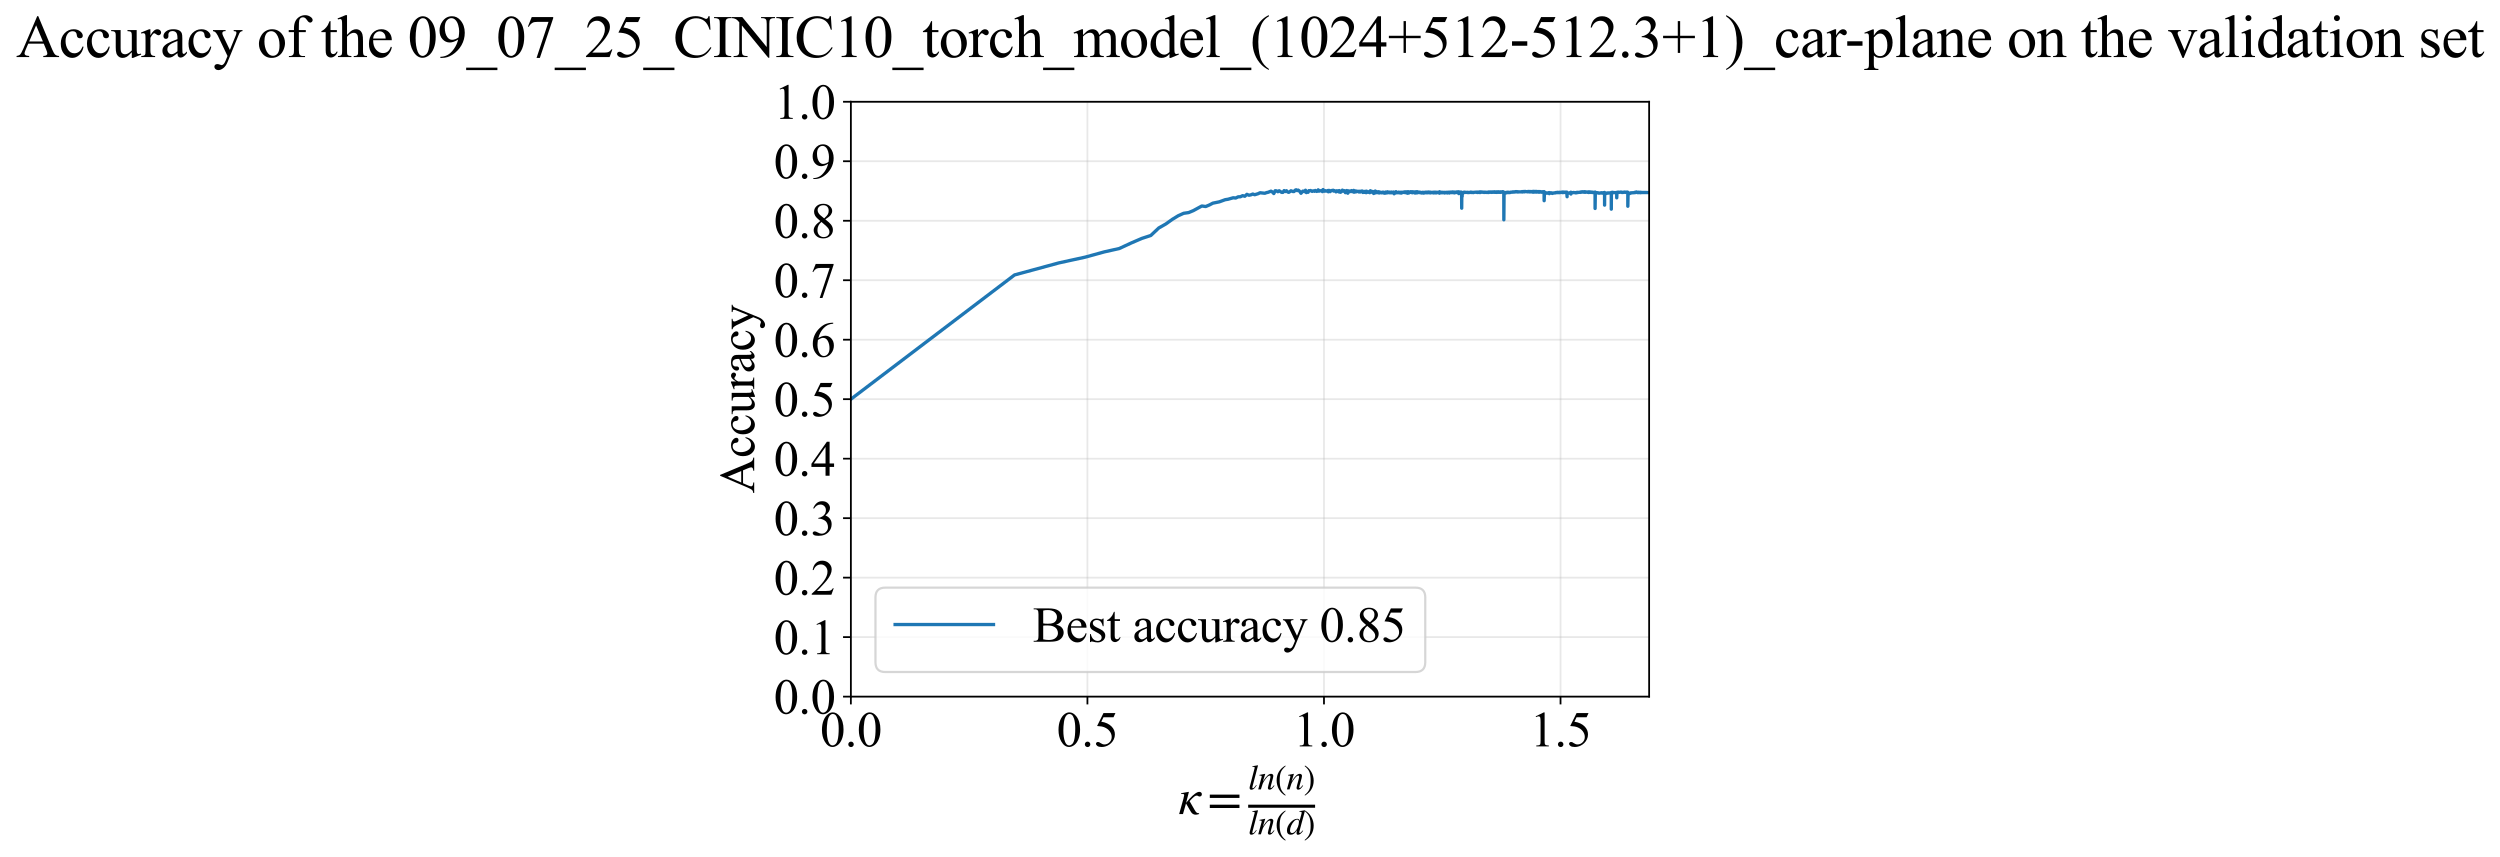 <?xml version="1.0" encoding="utf-8" standalone="no"?>
<!DOCTYPE svg PUBLIC "-//W3C//DTD SVG 1.1//EN"
  "http://www.w3.org/Graphics/SVG/1.1/DTD/svg11.dtd">
<svg xmlns:xlink="http://www.w3.org/1999/xlink" width="1118.44pt" height="383.266pt" viewBox="0 0 1118.44 383.266" xmlns="http://www.w3.org/2000/svg" version="1.1">
 <defs>
  <style type="text/css">*{stroke-linejoin: round; stroke-linecap: butt}</style>
 </defs>
 <g id="figure_1">
  <g id="patch_1">
   <path d="M 0 383.266 
L 1118.44 383.266 
L 1118.44 0 
L 0 0 
z
" style="fill: #ffffff"/>
  </g>
  <g id="axes_1">
   <g id="patch_2">
    <path d="M 380.66 311.644 
L 737.78 311.644 
L 737.78 45.532 
L 380.66 45.532 
z
" style="fill: #ffffff"/>
   </g>
   <g id="matplotlib.axis_1">
    <g id="xtick_1">
     <g id="line2d_1">
      <path d="M 380.66 311.644 
L 380.66 45.532 
" clip-path="url(#p875958a39d)" style="fill: none; stroke: #b0b0b0; stroke-opacity: 0.3; stroke-width: 0.8; stroke-linecap: square"/>
     </g>
     <g id="line2d_2">
      <defs>
       <path id="m04eb8a028e" d="M 0 0 
L 0 3.5 
" style="stroke: #000000; stroke-width: 0.8"/>
      </defs>
      <g>
       <use xlink:href="#m04eb8a028e" x="380.66" y="311.644" style="stroke: #000000; stroke-width: 0.8"/>
      </g>
     </g>
     <g id="text_1">
      <!-- 0.0 -->
      <g transform="translate(366.91 333.92) scale(0.22 -0.22)">
       <defs>
        <path id="TimesNewRomanPSMT-30" d="M 231 2094 
Q 231 2819 450 3342 
Q 669 3866 1031 4122 
Q 1313 4325 1613 4325 
Q 2100 4325 2488 3828 
Q 2972 3213 2972 2159 
Q 2972 1422 2759 906 
Q 2547 391 2217 158 
Q 1888 -75 1581 -75 
Q 975 -75 572 641 
Q 231 1244 231 2094 
z
M 844 2016 
Q 844 1141 1059 588 
Q 1238 122 1591 122 
Q 1759 122 1940 273 
Q 2122 425 2216 781 
Q 2359 1319 2359 2297 
Q 2359 3022 2209 3506 
Q 2097 3866 1919 4016 
Q 1791 4119 1609 4119 
Q 1397 4119 1231 3928 
Q 1006 3669 925 3112 
Q 844 2556 844 2016 
z
" transform="scale(0.016)"/>
        <path id="TimesNewRomanPSMT-2e" d="M 800 606 
Q 947 606 1047 504 
Q 1147 403 1147 259 
Q 1147 116 1045 14 
Q 944 -88 800 -88 
Q 656 -88 554 14 
Q 453 116 453 259 
Q 453 406 554 506 
Q 656 606 800 606 
z
" transform="scale(0.016)"/>
       </defs>
       <use xlink:href="#TimesNewRomanPSMT-30"/>
       <use xlink:href="#TimesNewRomanPSMT-2e" transform="translate(50 0)"/>
       <use xlink:href="#TimesNewRomanPSMT-30" transform="translate(75 0)"/>
      </g>
     </g>
    </g>
    <g id="xtick_2">
     <g id="line2d_3">
      <path d="M 486.488 311.644 
L 486.488 45.532 
" clip-path="url(#p875958a39d)" style="fill: none; stroke: #b0b0b0; stroke-opacity: 0.3; stroke-width: 0.8; stroke-linecap: square"/>
     </g>
     <g id="line2d_4">
      <g>
       <use xlink:href="#m04eb8a028e" x="486.488" y="311.644" style="stroke: #000000; stroke-width: 0.8"/>
      </g>
     </g>
     <g id="text_2">
      <!-- 0.5 -->
      <g transform="translate(472.738 333.92) scale(0.22 -0.22)">
       <defs>
        <path id="TimesNewRomanPSMT-35" d="M 2778 4238 
L 2534 3706 
L 1259 3706 
L 981 3138 
Q 1809 3016 2294 2522 
Q 2709 2097 2709 1522 
Q 2709 1188 2573 903 
Q 2438 619 2231 419 
Q 2025 219 1772 97 
Q 1413 -75 1034 -75 
Q 653 -75 479 54 
Q 306 184 306 341 
Q 306 428 378 495 
Q 450 563 559 563 
Q 641 563 702 538 
Q 763 513 909 409 
Q 1144 247 1384 247 
Q 1750 247 2026 523 
Q 2303 800 2303 1197 
Q 2303 1581 2056 1914 
Q 1809 2247 1375 2428 
Q 1034 2569 447 2591 
L 1259 4238 
L 2778 4238 
z
" transform="scale(0.016)"/>
       </defs>
       <use xlink:href="#TimesNewRomanPSMT-30"/>
       <use xlink:href="#TimesNewRomanPSMT-2e" transform="translate(50 0)"/>
       <use xlink:href="#TimesNewRomanPSMT-35" transform="translate(75 0)"/>
      </g>
     </g>
    </g>
    <g id="xtick_3">
     <g id="line2d_5">
      <path d="M 592.316 311.644 
L 592.316 45.532 
" clip-path="url(#p875958a39d)" style="fill: none; stroke: #b0b0b0; stroke-opacity: 0.3; stroke-width: 0.8; stroke-linecap: square"/>
     </g>
     <g id="line2d_6">
      <g>
       <use xlink:href="#m04eb8a028e" x="592.316" y="311.644" style="stroke: #000000; stroke-width: 0.8"/>
      </g>
     </g>
     <g id="text_3">
      <!-- 1.0 -->
      <g transform="translate(578.566 333.92) scale(0.22 -0.22)">
       <defs>
        <path id="TimesNewRomanPSMT-31" d="M 750 3822 
L 1781 4325 
L 1884 4325 
L 1884 747 
Q 1884 391 1914 303 
Q 1944 216 2037 169 
Q 2131 122 2419 116 
L 2419 0 
L 825 0 
L 825 116 
Q 1125 122 1212 167 
Q 1300 213 1334 289 
Q 1369 366 1369 747 
L 1369 3034 
Q 1369 3497 1338 3628 
Q 1316 3728 1258 3775 
Q 1200 3822 1119 3822 
Q 1003 3822 797 3725 
L 750 3822 
z
" transform="scale(0.016)"/>
       </defs>
       <use xlink:href="#TimesNewRomanPSMT-31"/>
       <use xlink:href="#TimesNewRomanPSMT-2e" transform="translate(50 0)"/>
       <use xlink:href="#TimesNewRomanPSMT-30" transform="translate(75 0)"/>
      </g>
     </g>
    </g>
    <g id="xtick_4">
     <g id="line2d_7">
      <path d="M 698.143 311.644 
L 698.143 45.532 
" clip-path="url(#p875958a39d)" style="fill: none; stroke: #b0b0b0; stroke-opacity: 0.3; stroke-width: 0.8; stroke-linecap: square"/>
     </g>
     <g id="line2d_8">
      <g>
       <use xlink:href="#m04eb8a028e" x="698.143" y="311.644" style="stroke: #000000; stroke-width: 0.8"/>
      </g>
     </g>
     <g id="text_4">
      <!-- 1.5 -->
      <g transform="translate(684.393 333.92) scale(0.22 -0.22)">
       <use xlink:href="#TimesNewRomanPSMT-31"/>
       <use xlink:href="#TimesNewRomanPSMT-2e" transform="translate(50 0)"/>
       <use xlink:href="#TimesNewRomanPSMT-35" transform="translate(75 0)"/>
      </g>
     </g>
    </g>
    <g id="text_5">
     <!-- $\kappa  = \frac{ln(n)}{ln(d)}$ -->
     <g transform="translate(527.21 364.186) scale(0.22 -0.22)">
      <defs>
       <path id="STIXGeneral-Italic-3ba" d="M 979 1440 
L 998 1446 
Q 1850 2541 2464 2790 
Q 2547 2822 2630 2822 
Q 2797 2822 2886 2736 
Q 2976 2650 2976 2522 
Q 2976 2387 2893 2307 
Q 2810 2227 2682 2227 
Q 2605 2227 2502 2288 
Q 2400 2349 2336 2349 
Q 2170 2349 1990 2205 
Q 1811 2061 1414 1645 
L 2042 544 
Q 2202 262 2310 182 
Q 2419 102 2624 102 
L 2624 0 
Q 2374 -83 2182 -83 
Q 1786 -83 1555 326 
L 960 1350 
L 576 0 
L 90 0 
L 640 1978 
Q 730 2317 730 2406 
Q 730 2560 518 2560 
L 339 2560 
L 339 2650 
Q 678 2694 1306 2822 
L 1325 2803 
L 979 1440 
z
" transform="scale(0.016)"/>
       <path id="STIXGeneral-Regular-3d" d="M 4077 2048 
L 307 2048 
L 307 2470 
L 4077 2470 
L 4077 2048 
z
M 4077 768 
L 307 768 
L 307 1190 
L 4077 1190 
L 4077 768 
z
" transform="scale(0.016)"/>
       <path id="STIXGeneral-Italic-6c" d="M 1786 4339 
L 806 595 
Q 755 410 755 320 
Q 755 205 864 205 
Q 1037 205 1293 570 
L 1453 794 
L 1542 730 
Q 1254 275 1046 102 
Q 838 -70 576 -70 
Q 262 -70 262 288 
Q 262 397 288 480 
L 1165 3834 
Q 1184 3898 1184 3955 
Q 1184 4096 870 4096 
L 755 4096 
L 755 4198 
Q 1203 4250 1747 4371 
L 1786 4339 
z
" transform="scale(0.016)"/>
       <path id="STIXGeneral-Italic-6e" d="M 2944 749 
L 3034 666 
Q 2707 218 2534 80 
Q 2362 -58 2138 -58 
Q 2010 -58 1923 28 
Q 1837 115 1837 288 
Q 1837 390 1939 768 
L 2221 1805 
Q 2310 2150 2310 2310 
Q 2310 2496 2157 2496 
Q 1971 2496 1750 2275 
Q 1530 2054 1210 1587 
Q 998 1274 899 1024 
Q 800 774 570 0 
L 90 0 
L 704 2240 
Q 717 2304 717 2349 
Q 717 2445 630 2480 
Q 544 2515 301 2522 
L 301 2624 
Q 550 2675 857 2729 
Q 1165 2784 1338 2822 
L 1363 2810 
L 934 1414 
Q 1408 2170 1753 2496 
Q 2099 2822 2413 2822 
Q 2611 2822 2720 2716 
Q 2829 2611 2829 2432 
Q 2829 2272 2765 2048 
L 2406 749 
Q 2317 429 2317 358 
Q 2317 243 2419 243 
Q 2541 243 2810 582 
Q 2854 634 2944 749 
z
" transform="scale(0.016)"/>
       <path id="STIXGeneral-Regular-28" d="M 1946 -1030 
L 1869 -1133 
Q 1126 -710 716 32 
Q 307 774 307 1613 
Q 307 3386 1888 4326 
L 1946 4224 
Q 1293 3667 1075 3126 
Q 858 2586 858 1632 
Q 858 685 1082 96 
Q 1306 -493 1946 -1030 
z
" transform="scale(0.016)"/>
       <path id="STIXGeneral-Regular-29" d="M 186 4224 
L 262 4326 
Q 992 3891 1408 3148 
Q 1824 2406 1824 1581 
Q 1824 -166 243 -1133 
L 186 -1030 
Q 845 -486 1059 54 
Q 1274 595 1274 1562 
Q 1274 2534 1059 3120 
Q 845 3706 186 4224 
z
" transform="scale(0.016)"/>
       <path id="STIXGeneral-Italic-64" d="M 3334 4371 
L 3373 4333 
L 3123 3360 
L 2739 1958 
Q 2323 429 2323 384 
Q 2323 256 2438 256 
Q 2522 256 2614 336 
Q 2707 416 2963 710 
L 3040 646 
Q 2547 -83 2099 -83 
Q 1978 -83 1907 -6 
Q 1837 70 1837 205 
Q 1837 397 1920 774 
Q 1645 307 1379 118 
Q 1114 -70 781 -70 
Q 461 -70 278 125 
Q 96 320 96 678 
Q 96 1440 713 2131 
Q 1331 2822 1965 2822 
Q 2163 2822 2256 2732 
Q 2349 2643 2381 2451 
L 2387 2451 
L 2675 3494 
Q 2765 3808 2765 3949 
Q 2765 4051 2694 4076 
Q 2624 4102 2355 4115 
L 2355 4224 
Q 2848 4269 3334 4371 
z
M 2278 2310 
Q 2278 2477 2185 2576 
Q 2093 2675 1978 2675 
Q 1677 2675 1395 2381 
Q 1075 2042 864 1571 
Q 653 1101 653 704 
Q 653 486 752 361 
Q 851 237 1024 237 
Q 1312 237 1606 550 
Q 1901 864 2089 1350 
Q 2278 1837 2278 2310 
z
" transform="scale(0.016)"/>
      </defs>
      <use xlink:href="#STIXGeneral-Italic-3ba" transform="translate(0 0.003)"/>
      <use xlink:href="#STIXGeneral-Regular-3d" transform="translate(58.84 0.003)"/>
      <use xlink:href="#STIXGeneral-Italic-6c" transform="translate(141.78 50.192) scale(0.7)"/>
      <use xlink:href="#STIXGeneral-Italic-6e" transform="translate(161.24 50.192) scale(0.7)"/>
      <use xlink:href="#STIXGeneral-Regular-28" transform="translate(196.24 50.192) scale(0.7)"/>
      <use xlink:href="#STIXGeneral-Italic-6e" transform="translate(219.55 50.192) scale(0.7)"/>
      <use xlink:href="#STIXGeneral-Regular-29" transform="translate(254.55 50.192) scale(0.7)"/>
      <use xlink:href="#STIXGeneral-Italic-6c" transform="translate(141.78 -41.258) scale(0.7)"/>
      <use xlink:href="#STIXGeneral-Italic-6e" transform="translate(161.24 -41.258) scale(0.7)"/>
      <use xlink:href="#STIXGeneral-Regular-28" transform="translate(196.24 -41.258) scale(0.7)"/>
      <use xlink:href="#STIXGeneral-Italic-64" transform="translate(219.55 -41.258) scale(0.7)"/>
      <use xlink:href="#STIXGeneral-Regular-29" transform="translate(254.55 -41.258) scale(0.7)"/>
      <path d="M 141.78 12.8 
L 141.78 19.05 
L 277.86 19.05 
L 277.86 12.8 
L 141.78 12.8 
z
"/>
     </g>
    </g>
   </g>
   <g id="matplotlib.axis_2">
    <g id="ytick_1">
     <g id="line2d_9">
      <path d="M 380.66 311.644 
L 737.78 311.644 
" clip-path="url(#p875958a39d)" style="fill: none; stroke: #b0b0b0; stroke-opacity: 0.3; stroke-width: 0.8; stroke-linecap: square"/>
     </g>
     <g id="line2d_10">
      <defs>
       <path id="m8066db2be8" d="M 0 0 
L -3.5 0 
" style="stroke: #000000; stroke-width: 0.8"/>
      </defs>
      <g>
       <use xlink:href="#m8066db2be8" x="380.66" y="311.644" style="stroke: #000000; stroke-width: 0.8"/>
      </g>
     </g>
     <g id="text_6">
      <!-- 0.0 -->
      <g transform="translate(346.16 319.282) scale(0.22 -0.22)">
       <use xlink:href="#TimesNewRomanPSMT-30"/>
       <use xlink:href="#TimesNewRomanPSMT-2e" transform="translate(50 0)"/>
       <use xlink:href="#TimesNewRomanPSMT-30" transform="translate(75 0)"/>
      </g>
     </g>
    </g>
    <g id="ytick_2">
     <g id="line2d_11">
      <path d="M 380.66 285.032 
L 737.78 285.032 
" clip-path="url(#p875958a39d)" style="fill: none; stroke: #b0b0b0; stroke-opacity: 0.3; stroke-width: 0.8; stroke-linecap: square"/>
     </g>
     <g id="line2d_12">
      <g>
       <use xlink:href="#m8066db2be8" x="380.66" y="285.032" style="stroke: #000000; stroke-width: 0.8"/>
      </g>
     </g>
     <g id="text_7">
      <!-- 0.1 -->
      <g transform="translate(346.16 292.67) scale(0.22 -0.22)">
       <use xlink:href="#TimesNewRomanPSMT-30"/>
       <use xlink:href="#TimesNewRomanPSMT-2e" transform="translate(50 0)"/>
       <use xlink:href="#TimesNewRomanPSMT-31" transform="translate(75 0)"/>
      </g>
     </g>
    </g>
    <g id="ytick_3">
     <g id="line2d_13">
      <path d="M 380.66 258.421 
L 737.78 258.421 
" clip-path="url(#p875958a39d)" style="fill: none; stroke: #b0b0b0; stroke-opacity: 0.3; stroke-width: 0.8; stroke-linecap: square"/>
     </g>
     <g id="line2d_14">
      <g>
       <use xlink:href="#m8066db2be8" x="380.66" y="258.421" style="stroke: #000000; stroke-width: 0.8"/>
      </g>
     </g>
     <g id="text_8">
      <!-- 0.2 -->
      <g transform="translate(346.16 266.059) scale(0.22 -0.22)">
       <defs>
        <path id="TimesNewRomanPSMT-32" d="M 2934 816 
L 2638 0 
L 138 0 
L 138 116 
Q 1241 1122 1691 1759 
Q 2141 2397 2141 2925 
Q 2141 3328 1894 3587 
Q 1647 3847 1303 3847 
Q 991 3847 742 3664 
Q 494 3481 375 3128 
L 259 3128 
Q 338 3706 661 4015 
Q 984 4325 1469 4325 
Q 1984 4325 2329 3994 
Q 2675 3663 2675 3213 
Q 2675 2891 2525 2569 
Q 2294 2063 1775 1497 
Q 997 647 803 472 
L 1909 472 
Q 2247 472 2383 497 
Q 2519 522 2628 598 
Q 2738 675 2819 816 
L 2934 816 
z
" transform="scale(0.016)"/>
       </defs>
       <use xlink:href="#TimesNewRomanPSMT-30"/>
       <use xlink:href="#TimesNewRomanPSMT-2e" transform="translate(50 0)"/>
       <use xlink:href="#TimesNewRomanPSMT-32" transform="translate(75 0)"/>
      </g>
     </g>
    </g>
    <g id="ytick_4">
     <g id="line2d_15">
      <path d="M 380.66 231.81 
L 737.78 231.81 
" clip-path="url(#p875958a39d)" style="fill: none; stroke: #b0b0b0; stroke-opacity: 0.3; stroke-width: 0.8; stroke-linecap: square"/>
     </g>
     <g id="line2d_16">
      <g>
       <use xlink:href="#m8066db2be8" x="380.66" y="231.81" style="stroke: #000000; stroke-width: 0.8"/>
      </g>
     </g>
     <g id="text_9">
      <!-- 0.3 -->
      <g transform="translate(346.16 239.448) scale(0.22 -0.22)">
       <defs>
        <path id="TimesNewRomanPSMT-33" d="M 325 3431 
Q 506 3859 782 4092 
Q 1059 4325 1472 4325 
Q 1981 4325 2253 3994 
Q 2459 3747 2459 3466 
Q 2459 3003 1878 2509 
Q 2269 2356 2469 2072 
Q 2669 1788 2669 1403 
Q 2669 853 2319 450 
Q 1863 -75 997 -75 
Q 569 -75 414 31 
Q 259 138 259 259 
Q 259 350 332 419 
Q 406 488 509 488 
Q 588 488 669 463 
Q 722 447 909 348 
Q 1097 250 1169 231 
Q 1284 197 1416 197 
Q 1734 197 1970 444 
Q 2206 691 2206 1028 
Q 2206 1275 2097 1509 
Q 2016 1684 1919 1775 
Q 1784 1900 1550 2001 
Q 1316 2103 1072 2103 
L 972 2103 
L 972 2197 
Q 1219 2228 1467 2375 
Q 1716 2522 1828 2728 
Q 1941 2934 1941 3181 
Q 1941 3503 1739 3701 
Q 1538 3900 1238 3900 
Q 753 3900 428 3381 
L 325 3431 
z
" transform="scale(0.016)"/>
       </defs>
       <use xlink:href="#TimesNewRomanPSMT-30"/>
       <use xlink:href="#TimesNewRomanPSMT-2e" transform="translate(50 0)"/>
       <use xlink:href="#TimesNewRomanPSMT-33" transform="translate(75 0)"/>
      </g>
     </g>
    </g>
    <g id="ytick_5">
     <g id="line2d_17">
      <path d="M 380.66 205.199 
L 737.78 205.199 
" clip-path="url(#p875958a39d)" style="fill: none; stroke: #b0b0b0; stroke-opacity: 0.3; stroke-width: 0.8; stroke-linecap: square"/>
     </g>
     <g id="line2d_18">
      <g>
       <use xlink:href="#m8066db2be8" x="380.66" y="205.199" style="stroke: #000000; stroke-width: 0.8"/>
      </g>
     </g>
     <g id="text_10">
      <!-- 0.4 -->
      <g transform="translate(346.16 212.837) scale(0.22 -0.22)">
       <defs>
        <path id="TimesNewRomanPSMT-34" d="M 2978 1563 
L 2978 1119 
L 2409 1119 
L 2409 0 
L 1894 0 
L 1894 1119 
L 100 1119 
L 100 1519 
L 2066 4325 
L 2409 4325 
L 2409 1563 
L 2978 1563 
z
M 1894 1563 
L 1894 3666 
L 406 1563 
L 1894 1563 
z
" transform="scale(0.016)"/>
       </defs>
       <use xlink:href="#TimesNewRomanPSMT-30"/>
       <use xlink:href="#TimesNewRomanPSMT-2e" transform="translate(50 0)"/>
       <use xlink:href="#TimesNewRomanPSMT-34" transform="translate(75 0)"/>
      </g>
     </g>
    </g>
    <g id="ytick_6">
     <g id="line2d_19">
      <path d="M 380.66 178.588 
L 737.78 178.588 
" clip-path="url(#p875958a39d)" style="fill: none; stroke: #b0b0b0; stroke-opacity: 0.3; stroke-width: 0.8; stroke-linecap: square"/>
     </g>
     <g id="line2d_20">
      <g>
       <use xlink:href="#m8066db2be8" x="380.66" y="178.588" style="stroke: #000000; stroke-width: 0.8"/>
      </g>
     </g>
     <g id="text_11">
      <!-- 0.5 -->
      <g transform="translate(346.16 186.226) scale(0.22 -0.22)">
       <use xlink:href="#TimesNewRomanPSMT-30"/>
       <use xlink:href="#TimesNewRomanPSMT-2e" transform="translate(50 0)"/>
       <use xlink:href="#TimesNewRomanPSMT-35" transform="translate(75 0)"/>
      </g>
     </g>
    </g>
    <g id="ytick_7">
     <g id="line2d_21">
      <path d="M 380.66 151.976 
L 737.78 151.976 
" clip-path="url(#p875958a39d)" style="fill: none; stroke: #b0b0b0; stroke-opacity: 0.3; stroke-width: 0.8; stroke-linecap: square"/>
     </g>
     <g id="line2d_22">
      <g>
       <use xlink:href="#m8066db2be8" x="380.66" y="151.976" style="stroke: #000000; stroke-width: 0.8"/>
      </g>
     </g>
     <g id="text_12">
      <!-- 0.6 -->
      <g transform="translate(346.16 159.614) scale(0.22 -0.22)">
       <defs>
        <path id="TimesNewRomanPSMT-36" d="M 2869 4325 
L 2869 4209 
Q 2456 4169 2195 4045 
Q 1934 3922 1679 3669 
Q 1425 3416 1258 3105 
Q 1091 2794 978 2366 
Q 1428 2675 1881 2675 
Q 2316 2675 2634 2325 
Q 2953 1975 2953 1425 
Q 2953 894 2631 456 
Q 2244 -75 1606 -75 
Q 1172 -75 869 213 
Q 275 772 275 1663 
Q 275 2231 503 2743 
Q 731 3256 1154 3653 
Q 1578 4050 1965 4187 
Q 2353 4325 2688 4325 
L 2869 4325 
z
M 925 2138 
Q 869 1716 869 1456 
Q 869 1156 980 804 
Q 1091 453 1309 247 
Q 1469 100 1697 100 
Q 1969 100 2183 356 
Q 2397 613 2397 1088 
Q 2397 1622 2184 2012 
Q 1972 2403 1581 2403 
Q 1463 2403 1327 2353 
Q 1191 2303 925 2138 
z
" transform="scale(0.016)"/>
       </defs>
       <use xlink:href="#TimesNewRomanPSMT-30"/>
       <use xlink:href="#TimesNewRomanPSMT-2e" transform="translate(50 0)"/>
       <use xlink:href="#TimesNewRomanPSMT-36" transform="translate(75 0)"/>
      </g>
     </g>
    </g>
    <g id="ytick_8">
     <g id="line2d_23">
      <path d="M 380.66 125.365 
L 737.78 125.365 
" clip-path="url(#p875958a39d)" style="fill: none; stroke: #b0b0b0; stroke-opacity: 0.3; stroke-width: 0.8; stroke-linecap: square"/>
     </g>
     <g id="line2d_24">
      <g>
       <use xlink:href="#m8066db2be8" x="380.66" y="125.365" style="stroke: #000000; stroke-width: 0.8"/>
      </g>
     </g>
     <g id="text_13">
      <!-- 0.7 -->
      <g transform="translate(346.16 133.003) scale(0.22 -0.22)">
       <defs>
        <path id="TimesNewRomanPSMT-37" d="M 644 4238 
L 2916 4238 
L 2916 4119 
L 1503 -88 
L 1153 -88 
L 2419 3728 
L 1253 3728 
Q 900 3728 750 3644 
Q 488 3500 328 3200 
L 238 3234 
L 644 4238 
z
" transform="scale(0.016)"/>
       </defs>
       <use xlink:href="#TimesNewRomanPSMT-30"/>
       <use xlink:href="#TimesNewRomanPSMT-2e" transform="translate(50 0)"/>
       <use xlink:href="#TimesNewRomanPSMT-37" transform="translate(75 0)"/>
      </g>
     </g>
    </g>
    <g id="ytick_9">
     <g id="line2d_25">
      <path d="M 380.66 98.754 
L 737.78 98.754 
" clip-path="url(#p875958a39d)" style="fill: none; stroke: #b0b0b0; stroke-opacity: 0.3; stroke-width: 0.8; stroke-linecap: square"/>
     </g>
     <g id="line2d_26">
      <g>
       <use xlink:href="#m8066db2be8" x="380.66" y="98.754" style="stroke: #000000; stroke-width: 0.8"/>
      </g>
     </g>
     <g id="text_14">
      <!-- 0.8 -->
      <g transform="translate(346.16 106.392) scale(0.22 -0.22)">
       <defs>
        <path id="TimesNewRomanPSMT-38" d="M 1228 2134 
Q 725 2547 579 2797 
Q 434 3047 434 3316 
Q 434 3728 753 4026 
Q 1072 4325 1600 4325 
Q 2113 4325 2425 4047 
Q 2738 3769 2738 3413 
Q 2738 3175 2569 2928 
Q 2400 2681 1866 2347 
Q 2416 1922 2594 1678 
Q 2831 1359 2831 1006 
Q 2831 559 2490 242 
Q 2150 -75 1597 -75 
Q 994 -75 656 303 
Q 388 606 388 966 
Q 388 1247 577 1523 
Q 766 1800 1228 2134 
z
M 1719 2469 
Q 2094 2806 2194 3001 
Q 2294 3197 2294 3444 
Q 2294 3772 2109 3958 
Q 1925 4144 1606 4144 
Q 1288 4144 1088 3959 
Q 888 3775 888 3528 
Q 888 3366 970 3203 
Q 1053 3041 1206 2894 
L 1719 2469 
z
M 1375 2016 
Q 1116 1797 991 1539 
Q 866 1281 866 981 
Q 866 578 1086 336 
Q 1306 94 1647 94 
Q 1984 94 2187 284 
Q 2391 475 2391 747 
Q 2391 972 2272 1150 
Q 2050 1481 1375 2016 
z
" transform="scale(0.016)"/>
       </defs>
       <use xlink:href="#TimesNewRomanPSMT-30"/>
       <use xlink:href="#TimesNewRomanPSMT-2e" transform="translate(50 0)"/>
       <use xlink:href="#TimesNewRomanPSMT-38" transform="translate(75 0)"/>
      </g>
     </g>
    </g>
    <g id="ytick_10">
     <g id="line2d_27">
      <path d="M 380.66 72.143 
L 737.78 72.143 
" clip-path="url(#p875958a39d)" style="fill: none; stroke: #b0b0b0; stroke-opacity: 0.3; stroke-width: 0.8; stroke-linecap: square"/>
     </g>
     <g id="line2d_28">
      <g>
       <use xlink:href="#m8066db2be8" x="380.66" y="72.143" style="stroke: #000000; stroke-width: 0.8"/>
      </g>
     </g>
     <g id="text_15">
      <!-- 0.9 -->
      <g transform="translate(346.16 79.781) scale(0.22 -0.22)">
       <defs>
        <path id="TimesNewRomanPSMT-39" d="M 338 -88 
L 338 28 
Q 744 34 1094 217 
Q 1444 400 1770 856 
Q 2097 1313 2225 1859 
Q 1734 1544 1338 1544 
Q 891 1544 572 1889 
Q 253 2234 253 2806 
Q 253 3363 572 3797 
Q 956 4325 1575 4325 
Q 2097 4325 2469 3894 
Q 2925 3359 2925 2575 
Q 2925 1869 2578 1258 
Q 2231 647 1613 244 
Q 1109 -88 516 -88 
L 338 -88 
z
M 2275 2091 
Q 2331 2497 2331 2741 
Q 2331 3044 2228 3395 
Q 2125 3747 1936 3934 
Q 1747 4122 1506 4122 
Q 1228 4122 1018 3872 
Q 809 3622 809 3128 
Q 809 2469 1088 2097 
Q 1291 1828 1588 1828 
Q 1731 1828 1928 1897 
Q 2125 1966 2275 2091 
z
" transform="scale(0.016)"/>
       </defs>
       <use xlink:href="#TimesNewRomanPSMT-30"/>
       <use xlink:href="#TimesNewRomanPSMT-2e" transform="translate(50 0)"/>
       <use xlink:href="#TimesNewRomanPSMT-39" transform="translate(75 0)"/>
      </g>
     </g>
    </g>
    <g id="ytick_11">
     <g id="line2d_29">
      <path d="M 380.66 45.532 
L 737.78 45.532 
" clip-path="url(#p875958a39d)" style="fill: none; stroke: #b0b0b0; stroke-opacity: 0.3; stroke-width: 0.8; stroke-linecap: square"/>
     </g>
     <g id="line2d_30">
      <g>
       <use xlink:href="#m8066db2be8" x="380.66" y="45.532" style="stroke: #000000; stroke-width: 0.8"/>
      </g>
     </g>
     <g id="text_16">
      <!-- 1.0 -->
      <g transform="translate(346.16 53.17) scale(0.22 -0.22)">
       <use xlink:href="#TimesNewRomanPSMT-31"/>
       <use xlink:href="#TimesNewRomanPSMT-2e" transform="translate(50 0)"/>
       <use xlink:href="#TimesNewRomanPSMT-30" transform="translate(75 0)"/>
      </g>
     </g>
    </g>
    <g id="text_17">
     <!-- Accuracy -->
     <g transform="translate(337.413 220.726) rotate(-90) scale(0.22 -0.22)">
      <defs>
       <path id="TimesNewRomanPSMT-41" d="M 2928 1419 
L 1288 1419 
L 1000 750 
Q 894 503 894 381 
Q 894 284 986 211 
Q 1078 138 1384 116 
L 1384 0 
L 50 0 
L 50 116 
Q 316 163 394 238 
Q 553 388 747 847 
L 2238 4334 
L 2347 4334 
L 3822 809 
Q 4000 384 4145 257 
Q 4291 131 4550 116 
L 4550 0 
L 2878 0 
L 2878 116 
Q 3131 128 3220 200 
Q 3309 272 3309 375 
Q 3309 513 3184 809 
L 2928 1419 
z
M 2841 1650 
L 2122 3363 
L 1384 1650 
L 2841 1650 
z
" transform="scale(0.016)"/>
       <path id="TimesNewRomanPSMT-63" d="M 2631 1088 
Q 2516 522 2178 217 
Q 1841 -88 1431 -88 
Q 944 -88 581 321 
Q 219 731 219 1428 
Q 219 2103 620 2525 
Q 1022 2947 1584 2947 
Q 2006 2947 2278 2723 
Q 2550 2500 2550 2259 
Q 2550 2141 2473 2067 
Q 2397 1994 2259 1994 
Q 2075 1994 1981 2113 
Q 1928 2178 1911 2362 
Q 1894 2547 1784 2644 
Q 1675 2738 1481 2738 
Q 1169 2738 978 2506 
Q 725 2200 725 1697 
Q 725 1184 976 792 
Q 1228 400 1656 400 
Q 1963 400 2206 609 
Q 2378 753 2541 1131 
L 2631 1088 
z
" transform="scale(0.016)"/>
       <path id="TimesNewRomanPSMT-75" d="M 2709 2863 
L 2709 1128 
Q 2709 631 2732 520 
Q 2756 409 2807 365 
Q 2859 322 2928 322 
Q 3025 322 3147 375 
L 3191 266 
L 2334 -88 
L 2194 -88 
L 2194 519 
Q 1825 119 1631 15 
Q 1438 -88 1222 -88 
Q 981 -88 804 51 
Q 628 191 559 409 
Q 491 628 491 1028 
L 491 2306 
Q 491 2509 447 2587 
Q 403 2666 317 2708 
Q 231 2750 6 2747 
L 6 2863 
L 1009 2863 
L 1009 947 
Q 1009 547 1148 422 
Q 1288 297 1484 297 
Q 1619 297 1789 381 
Q 1959 466 2194 703 
L 2194 2325 
Q 2194 2569 2105 2655 
Q 2016 2741 1734 2747 
L 1734 2863 
L 2709 2863 
z
" transform="scale(0.016)"/>
       <path id="TimesNewRomanPSMT-72" d="M 1038 2947 
L 1038 2303 
Q 1397 2947 1775 2947 
Q 1947 2947 2059 2842 
Q 2172 2738 2172 2600 
Q 2172 2478 2090 2393 
Q 2009 2309 1897 2309 
Q 1788 2309 1652 2417 
Q 1516 2525 1450 2525 
Q 1394 2525 1328 2463 
Q 1188 2334 1038 2041 
L 1038 669 
Q 1038 431 1097 309 
Q 1138 225 1241 169 
Q 1344 113 1538 113 
L 1538 0 
L 72 0 
L 72 113 
Q 291 113 397 181 
Q 475 231 506 341 
Q 522 394 522 644 
L 522 1753 
Q 522 2253 501 2348 
Q 481 2444 426 2487 
Q 372 2531 291 2531 
Q 194 2531 72 2484 
L 41 2597 
L 906 2947 
L 1038 2947 
z
" transform="scale(0.016)"/>
       <path id="TimesNewRomanPSMT-61" d="M 1822 413 
Q 1381 72 1269 19 
Q 1100 -59 909 -59 
Q 613 -59 420 144 
Q 228 347 228 678 
Q 228 888 322 1041 
Q 450 1253 767 1440 
Q 1084 1628 1822 1897 
L 1822 2009 
Q 1822 2438 1686 2597 
Q 1550 2756 1291 2756 
Q 1094 2756 978 2650 
Q 859 2544 859 2406 
L 866 2225 
Q 866 2081 792 2003 
Q 719 1925 600 1925 
Q 484 1925 411 2006 
Q 338 2088 338 2228 
Q 338 2497 613 2722 
Q 888 2947 1384 2947 
Q 1766 2947 2009 2819 
Q 2194 2722 2281 2516 
Q 2338 2381 2338 1966 
L 2338 994 
Q 2338 584 2353 492 
Q 2369 400 2405 369 
Q 2441 338 2488 338 
Q 2538 338 2575 359 
Q 2641 400 2828 588 
L 2828 413 
Q 2478 -56 2159 -56 
Q 2006 -56 1915 50 
Q 1825 156 1822 413 
z
M 1822 616 
L 1822 1706 
Q 1350 1519 1213 1441 
Q 966 1303 859 1153 
Q 753 1003 753 825 
Q 753 600 887 451 
Q 1022 303 1197 303 
Q 1434 303 1822 616 
z
" transform="scale(0.016)"/>
       <path id="TimesNewRomanPSMT-79" d="M 38 2863 
L 1372 2863 
L 1372 2747 
L 1306 2747 
Q 1166 2747 1095 2686 
Q 1025 2625 1025 2534 
Q 1025 2413 1128 2197 
L 1825 753 
L 2466 2334 
Q 2519 2463 2519 2588 
Q 2519 2644 2497 2672 
Q 2472 2706 2419 2726 
Q 2366 2747 2231 2747 
L 2231 2863 
L 3163 2863 
L 3163 2747 
Q 3047 2734 2984 2696 
Q 2922 2659 2847 2556 
Q 2819 2513 2741 2316 
L 1575 -541 
Q 1406 -956 1132 -1168 
Q 859 -1381 606 -1381 
Q 422 -1381 303 -1275 
Q 184 -1169 184 -1031 
Q 184 -900 270 -820 
Q 356 -741 506 -741 
Q 609 -741 788 -809 
Q 913 -856 944 -856 
Q 1038 -856 1148 -759 
Q 1259 -663 1372 -384 
L 1575 113 
L 547 2272 
Q 500 2369 397 2513 
Q 319 2622 269 2659 
Q 197 2709 38 2747 
L 38 2863 
z
" transform="scale(0.016)"/>
      </defs>
      <use xlink:href="#TimesNewRomanPSMT-41"/>
      <use xlink:href="#TimesNewRomanPSMT-63" transform="translate(72.217 0)"/>
      <use xlink:href="#TimesNewRomanPSMT-63" transform="translate(116.602 0)"/>
      <use xlink:href="#TimesNewRomanPSMT-75" transform="translate(160.986 0)"/>
      <use xlink:href="#TimesNewRomanPSMT-72" transform="translate(210.986 0)"/>
      <use xlink:href="#TimesNewRomanPSMT-61" transform="translate(244.287 0)"/>
      <use xlink:href="#TimesNewRomanPSMT-63" transform="translate(288.672 0)"/>
      <use xlink:href="#TimesNewRomanPSMT-79" transform="translate(333.057 0)"/>
     </g>
    </g>
   </g>
   <g id="line2d_31">
    <path d="M 380.66 178.588 
L 453.883 123 
L 473.628 117.633 
L 485.521 115.031 
L 494.058 112.68 
L 500.722 111.187 
L 506.19 108.659 
L 510.825 106.663 
L 514.849 105.348 
L 518.404 101.992 
L 521.587 100.188 
L 524.47 98.133 
L 527.104 96.522 
L 529.529 95.427 
L 531.775 95.102 
L 533.867 94.23 
L 537.665 92.16 
L 539.401 92.397 
L 541.043 91.702 
L 542.601 90.889 
L 545.498 90.297 
L 548.143 89.336 
L 549.385 89.144 
L 551.726 88.479 
L 552.832 88.597 
L 553.9 88.065 
L 554.932 88.021 
L 555.93 87.533 
L 556.896 87.799 
L 557.833 86.941 
L 558.742 87.355 
L 559.624 87.163 
L 560.482 86.808 
L 561.316 87.119 
L 562.92 86.631 
L 563.691 86.232 
L 565.177 86.394 
L 565.894 86.454 
L 566.594 86.173 
L 567.279 86.04 
L 568.604 85.522 
L 569.245 85.892 
L 569.874 86.587 
L 570.489 85.33 
L 571.093 85.404 
L 571.685 85.774 
L 572.265 85.345 
L 573.394 86.069 
L 573.943 86.054 
L 574.483 85.271 
L 575.013 85.685 
L 575.534 85.33 
L 576.046 85.877 
L 576.55 86.04 
L 577.046 85.759 
L 577.534 85.345 
L 578.487 85.7 
L 578.952 85.67 
L 579.411 85.093 
L 579.862 84.916 
L 580.308 85.271 
L 580.746 85.049 
L 581.179 85.345 
L 581.605 85.803 
L 582.026 86.468 
L 582.85 85.507 
L 583.254 85.522 
L 583.653 85.759 
L 584.046 85.108 
L 584.435 86.158 
L 584.818 85.803 
L 585.197 86.025 
L 585.571 85.286 
L 585.941 85.374 
L 586.306 85.227 
L 587.024 85.626 
L 587.377 85.389 
L 587.725 85.404 
L 588.07 85.581 
L 588.411 85.212 
L 589.081 85.64 
L 589.411 85.448 
L 589.737 84.931 
L 590.06 85.537 
L 590.379 85.33 
L 590.695 85.389 
L 591.318 85.227 
L 591.624 85.729 
L 591.928 84.813 
L 592.229 85.345 
L 592.526 85.537 
L 592.821 85.3 
L 593.113 85.478 
L 593.402 85.507 
L 593.972 85.241 
L 594.253 85.803 
L 594.532 85.167 
L 595.082 85.729 
L 595.353 85.345 
L 595.622 85.241 
L 595.888 85.271 
L 596.414 85.108 
L 596.674 85.493 
L 596.931 85.271 
L 597.44 85.567 
L 597.691 85.833 
L 597.94 85.36 
L 598.187 85.611 
L 598.675 85.345 
L 598.916 85.847 
L 599.156 85.271 
L 599.393 85.434 
L 599.629 86.025 
L 599.863 85.936 
L 600.325 85.581 
L 600.553 85.064 
L 601.229 85.581 
L 601.451 85.315 
L 601.671 85.463 
L 601.89 86.188 
L 602.323 85.33 
L 602.537 85.241 
L 602.75 85.404 
L 602.961 86.439 
L 603.171 86.099 
L 603.379 85.374 
L 603.586 85.714 
L 603.791 85.611 
L 603.995 85.714 
L 604.6 85.271 
L 604.996 85.774 
L 605.192 85.596 
L 605.387 85.685 
L 605.581 85.182 
L 605.773 85.995 
L 605.965 85.478 
L 606.155 85.36 
L 606.532 85.877 
L 606.718 85.759 
L 606.904 85.478 
L 607.454 85.7 
L 607.815 85.581 
L 607.994 85.907 
L 608.172 85.847 
L 608.349 85.567 
L 608.525 85.892 
L 608.699 85.596 
L 608.873 85.714 
L 609.046 85.493 
L 609.559 85.478 
L 609.728 86.114 
L 610.23 85.877 
L 610.395 86.054 
L 610.724 85.581 
L 610.886 86.114 
L 611.048 85.744 
L 611.209 86.202 
L 611.369 85.522 
L 611.687 85.936 
L 611.845 85.907 
L 612.002 86.025 
L 612.622 85.655 
L 612.775 86.202 
L 613.078 85.33 
L 613.379 85.951 
L 613.528 85.567 
L 613.825 86.01 
L 614.118 85.67 
L 614.264 85.995 
L 614.409 85.936 
L 614.553 86.557 
L 614.84 85.729 
L 615.124 86.335 
L 615.265 85.463 
L 615.405 86.247 
L 615.545 85.981 
L 615.684 86.202 
L 615.822 85.729 
L 615.96 86.128 
L 616.234 85.936 
L 616.505 86.232 
L 616.64 85.774 
L 616.774 86.291 
L 616.907 85.803 
L 617.04 85.877 
L 617.173 86.321 
L 617.697 85.981 
L 617.956 86.188 
L 618.084 86.276 
L 618.339 86.099 
L 618.466 86.054 
L 618.593 86.247 
L 618.719 85.936 
L 618.844 86.202 
L 619.093 86.143 
L 619.217 86.409 
L 619.463 86.114 
L 619.585 86.454 
L 619.829 85.921 
L 619.95 86.232 
L 620.309 86.099 
L 620.428 86.335 
L 620.665 85.803 
L 621.249 86.114 
L 621.364 85.921 
L 621.479 86.261 
L 621.821 85.966 
L 622.047 86.232 
L 622.272 86.247 
L 622.384 85.951 
L 622.495 86.247 
L 622.606 85.921 
L 622.716 86.232 
L 622.826 86.054 
L 622.935 86.128 
L 623.154 86.04 
L 623.37 86.069 
L 623.478 85.907 
L 623.585 86.114 
L 623.692 86.69 
L 623.798 86.232 
L 623.905 86.439 
L 624.01 86.04 
L 624.221 86.335 
L 624.326 86.04 
L 624.43 86.321 
L 624.534 85.759 
L 624.741 86.202 
L 624.947 86.202 
L 625.049 86.084 
L 625.252 86.232 
L 625.755 85.951 
L 625.855 86.247 
L 625.954 86.202 
L 626.053 86.025 
L 626.152 86.173 
L 626.25 86.054 
L 626.446 86.35 
L 626.543 86.01 
L 626.64 86.232 
L 626.833 85.995 
L 626.929 86.38 
L 627.025 86.188 
L 627.121 86.291 
L 627.311 85.995 
L 627.594 86.054 
L 627.688 86.114 
L 627.967 85.951 
L 628.152 86.069 
L 628.245 85.847 
L 628.428 86.04 
L 628.61 86.188 
L 628.701 85.818 
L 628.791 86.069 
L 628.971 85.936 
L 629.061 86.01 
L 629.15 85.877 
L 629.24 86.261 
L 629.328 86.217 
L 629.417 86.335 
L 629.505 85.774 
L 629.681 86.454 
L 629.856 85.981 
L 629.943 86.158 
L 630.03 85.774 
L 630.203 86.38 
L 630.375 85.921 
L 630.631 86.054 
L 630.885 85.803 
L 631.054 86.084 
L 631.137 86.025 
L 631.221 85.759 
L 631.47 86.099 
L 631.717 85.803 
L 631.799 86.247 
L 631.881 86.114 
L 631.962 86.054 
L 632.044 85.788 
L 632.286 86.173 
L 632.367 85.877 
L 632.447 85.981 
L 632.527 85.862 
L 632.607 85.921 
L 632.766 85.936 
L 632.845 86.084 
L 632.924 85.862 
L 633.081 86.38 
L 633.238 85.951 
L 633.394 85.803 
L 633.471 86.084 
L 633.549 85.877 
L 633.626 86.025 
L 633.703 85.847 
L 633.856 86.321 
L 633.933 85.744 
L 634.009 85.774 
L 634.161 86.143 
L 634.236 85.877 
L 634.312 86.188 
L 634.387 85.966 
L 634.462 86.158 
L 634.537 85.907 
L 634.612 86.054 
L 634.686 85.995 
L 634.761 85.966 
L 634.909 86.099 
L 635.13 86.158 
L 635.203 85.936 
L 635.422 86.247 
L 635.927 86.099 
L 635.998 86.35 
L 636.069 86.202 
L 636.14 86.158 
L 636.282 86.276 
L 636.353 86.069 
L 636.423 86.217 
L 636.564 86.01 
L 636.703 86.38 
L 636.842 86.069 
L 636.912 86.114 
L 636.981 86.394 
L 637.05 86.158 
L 637.119 86.335 
L 637.256 86.054 
L 637.46 86.217 
L 637.528 86.143 
L 637.596 86.247 
L 637.664 85.981 
L 637.731 86.158 
L 637.799 85.966 
L 637.866 86.054 
L 637.933 86.025 
L 638.133 86.202 
L 638.199 86.04 
L 638.266 86.261 
L 638.332 85.951 
L 638.398 85.966 
L 638.529 86.261 
L 638.66 85.995 
L 638.726 86.084 
L 638.921 86.232 
L 638.986 85.892 
L 639.05 86.084 
L 639.179 86.188 
L 639.307 86.143 
L 639.371 85.921 
L 639.435 85.981 
L 639.562 86.04 
L 639.626 86.202 
L 639.689 86.084 
L 639.752 86.069 
L 639.815 86.321 
L 639.941 85.966 
L 640.128 86.217 
L 640.315 86.04 
L 640.376 86.188 
L 640.438 86.128 
L 640.561 86.069 
L 640.684 86.247 
L 640.806 86.025 
L 640.867 86.084 
L 640.928 86.173 
L 640.988 86.114 
L 641.049 86.054 
L 641.169 86.232 
L 641.349 85.995 
L 641.469 86.335 
L 641.529 85.966 
L 641.588 86.114 
L 642.001 86.04 
L 642.06 85.951 
L 642.176 86.276 
L 642.351 86.069 
L 642.466 86.321 
L 642.524 86.054 
L 642.581 86.128 
L 642.639 86.232 
L 642.696 85.995 
L 642.753 86.143 
L 642.811 86.217 
L 642.868 86.069 
L 642.924 86.143 
L 643.207 86.01 
L 643.32 86.158 
L 643.376 86.069 
L 643.432 86.202 
L 643.488 86.01 
L 643.544 86.114 
L 643.71 86.232 
L 643.821 85.907 
L 643.986 86.439 
L 644.041 85.774 
L 644.096 86.084 
L 644.15 86.261 
L 644.205 86.04 
L 644.259 86.291 
L 644.314 86.084 
L 644.368 86.202 
L 644.422 86.01 
L 644.476 86.173 
L 644.53 86.217 
L 644.692 86.054 
L 644.745 86.232 
L 644.799 86.099 
L 644.852 86.054 
L 644.905 86.247 
L 644.959 86.202 
L 645.012 85.995 
L 645.065 86.099 
L 645.171 86.173 
L 645.223 86.099 
L 645.276 86.247 
L 645.329 86.188 
L 645.381 86.025 
L 645.434 86.099 
L 645.486 86.202 
L 645.538 86.128 
L 645.59 86.069 
L 645.642 86.217 
L 645.694 86.099 
L 645.953 86.054 
L 646.107 86.143 
L 646.209 86.04 
L 646.26 86.35 
L 646.311 86.128 
L 646.362 86.232 
L 646.413 86.114 
L 646.665 86.188 
L 646.816 86.084 
L 646.866 86.202 
L 646.916 86.025 
L 646.966 86.261 
L 647.015 86.247 
L 647.115 86.025 
L 647.164 86.054 
L 647.312 86.247 
L 647.361 86.114 
L 647.509 86.069 
L 647.558 86.335 
L 647.606 86.143 
L 647.655 86.025 
L 647.704 86.232 
L 647.752 85.995 
L 647.946 86.114 
L 648.042 86.217 
L 648.09 86.247 
L 648.282 85.951 
L 648.424 86.35 
L 648.472 86.114 
L 648.519 86.084 
L 648.566 86.202 
L 648.614 86.084 
L 648.708 86.069 
L 648.755 86.01 
L 648.802 86.188 
L 648.849 85.995 
L 648.896 85.936 
L 648.942 86.084 
L 648.989 85.936 
L 649.175 86.114 
L 649.36 85.966 
L 649.406 85.936 
L 649.451 86.069 
L 649.497 85.981 
L 649.543 85.907 
L 649.589 86.217 
L 649.635 85.995 
L 649.68 85.877 
L 649.726 86.04 
L 649.952 86.025 
L 649.998 85.862 
L 650.043 85.907 
L 650.177 86.01 
L 650.222 85.951 
L 650.267 86.01 
L 650.578 86.306 
L 650.622 85.921 
L 650.667 86.084 
L 650.755 86.202 
L 650.799 86.143 
L 650.886 85.995 
L 650.93 86.04 
L 650.974 86.054 
L 651.018 85.951 
L 651.061 86.099 
L 651.105 86.054 
L 651.148 86.188 
L 651.191 85.966 
L 651.278 85.936 
L 651.321 86.143 
L 651.408 86.099 
L 651.622 85.981 
L 651.708 85.862 
L 651.75 85.995 
L 651.793 86.099 
L 651.835 85.936 
L 651.878 86.04 
L 651.92 85.833 
L 651.962 86.04 
L 652.089 85.995 
L 652.131 85.981 
L 652.173 86.128 
L 652.215 86.025 
L 652.341 85.981 
L 652.382 86.217 
L 652.424 85.818 
L 652.507 86.084 
L 652.549 86.054 
L 652.59 85.803 
L 652.632 86.616 
L 652.714 86.261 
L 652.879 85.966 
L 652.961 85.921 
L 653.002 85.995 
L 653.042 86.054 
L 653.083 86.025 
L 653.165 85.921 
L 653.286 86.04 
L 653.327 85.981 
L 653.408 86.04 
L 653.569 86.099 
L 653.649 85.921 
L 653.689 85.936 
L 653.808 86.232 
L 653.848 86.188 
L 653.888 86.217 
L 653.927 93.136 
L 653.967 87.932 
L 654.046 86.749 
L 654.086 86.808 
L 654.125 87.932 
L 654.164 86.335 
L 654.243 86.188 
L 654.282 86.779 
L 654.321 86.261 
L 654.439 86.114 
L 654.517 86.365 
L 654.555 86.158 
L 654.633 86.217 
L 654.672 86.188 
L 654.749 86.261 
L 654.865 86.01 
L 655.018 85.966 
L 655.171 85.936 
L 655.285 85.995 
L 655.436 86.069 
L 655.624 86.054 
L 655.662 86.01 
L 655.699 86.054 
L 655.848 86.084 
L 655.997 86.054 
L 656.365 86.084 
L 656.475 86.099 
L 656.584 86.069 
L 656.62 86.01 
L 656.693 86.099 
L 656.729 86.069 
L 656.765 86.173 
L 656.801 86.173 
L 656.837 86.054 
L 656.909 86.128 
L 657.196 86.128 
L 657.796 86.069 
L 657.83 85.951 
L 657.9 86.054 
L 657.97 86.084 
L 658.039 85.951 
L 658.074 86.054 
L 658.143 85.951 
L 658.212 86.01 
L 658.452 86.128 
L 658.589 86.01 
L 658.724 86.128 
L 658.86 86.099 
L 659.128 86.054 
L 659.195 86.158 
L 659.229 86.054 
L 660.277 85.966 
L 660.373 85.951 
L 660.502 85.981 
L 660.661 86.069 
L 660.788 85.936 
L 660.82 85.951 
L 660.914 85.951 
L 660.946 86.114 
L 661.04 86.025 
L 661.103 85.936 
L 661.134 86.01 
L 661.166 86.099 
L 661.197 85.951 
L 661.259 86.04 
L 661.384 85.995 
L 661.477 86.084 
L 661.631 85.936 
L 661.785 86.01 
L 661.816 85.862 
L 661.877 85.951 
L 661.907 86.054 
L 661.938 85.921 
L 661.968 85.951 
L 661.999 85.892 
L 662.09 85.951 
L 662.12 86.158 
L 662.151 85.907 
L 662.181 85.907 
L 662.211 85.833 
L 662.272 85.907 
L 662.392 85.936 
L 662.422 85.862 
L 662.452 86.04 
L 662.482 85.921 
L 662.512 86.01 
L 662.572 85.907 
L 662.602 85.877 
L 662.632 86.01 
L 662.721 85.936 
L 662.81 85.877 
L 662.899 85.981 
L 662.928 85.921 
L 662.958 85.877 
L 663.017 85.951 
L 663.193 85.995 
L 663.31 85.936 
L 663.455 86.025 
L 663.513 85.936 
L 663.571 85.981 
L 663.658 86.04 
L 663.687 85.981 
L 663.888 86.01 
L 663.916 86.099 
L 663.973 86.069 
L 664.059 85.951 
L 664.087 86.054 
L 664.229 86.084 
L 664.314 85.981 
L 664.342 86.025 
L 664.455 86.069 
L 664.567 85.966 
L 664.734 86.054 
L 664.762 86.025 
L 664.901 86.01 
L 665.039 86.069 
L 665.149 86.099 
L 665.286 85.981 
L 665.395 86.099 
L 665.531 85.981 
L 665.558 85.981 
L 665.693 86.099 
L 665.828 85.981 
L 665.854 86.099 
L 665.881 85.966 
L 665.908 86.04 
L 665.988 86.128 
L 666.042 85.877 
L 666.095 86.084 
L 666.148 85.995 
L 666.175 85.907 
L 666.201 86.04 
L 666.228 86.025 
L 666.413 86.025 
L 666.57 85.907 
L 666.649 86.01 
L 666.623 85.862 
L 666.701 85.966 
L 666.831 85.892 
L 666.935 85.995 
L 666.961 85.966 
L 667.013 85.892 
L 667.064 85.995 
L 667.142 86.069 
L 667.167 85.877 
L 667.27 85.907 
L 667.474 86.01 
L 667.5 85.892 
L 667.576 85.995 
L 667.677 85.907 
L 667.778 86.04 
L 667.803 86.01 
L 667.904 85.892 
L 667.929 86.01 
L 667.954 85.833 
L 668.029 85.966 
L 668.154 85.877 
L 668.253 85.995 
L 668.278 85.981 
L 668.377 85.892 
L 668.352 86.025 
L 668.401 85.907 
L 668.5 85.877 
L 668.574 85.803 
L 668.623 86.04 
L 668.647 85.833 
L 668.745 85.921 
L 668.818 85.892 
L 668.867 86.01 
L 668.915 85.921 
L 668.964 86.01 
L 668.988 86.04 
L 669.012 85.892 
L 669.109 85.951 
L 669.133 86.04 
L 669.157 85.936 
L 669.181 86.025 
L 669.277 85.833 
L 669.253 86.04 
L 669.301 85.951 
L 669.492 85.921 
L 669.54 86.01 
L 669.564 85.936 
L 669.659 85.833 
L 669.635 86.084 
L 669.682 85.892 
L 669.777 85.862 
L 669.8 86.01 
L 669.871 85.818 
L 669.895 85.921 
L 670.059 86.025 
L 670.361 85.818 
L 670.384 86.01 
L 670.454 85.877 
L 670.477 85.803 
L 670.5 85.921 
L 670.546 85.921 
L 670.615 85.847 
L 670.638 85.951 
L 670.661 86.054 
L 670.684 85.862 
L 670.752 85.966 
L 670.775 86.025 
L 670.821 85.877 
L 670.843 85.951 
L 670.957 85.907 
L 671.093 85.966 
L 671.161 85.833 
L 671.228 85.921 
L 671.251 86.054 
L 671.273 85.862 
L 671.318 85.862 
L 671.363 85.966 
L 671.386 85.847 
L 671.408 86.069 
L 671.497 85.892 
L 671.52 85.818 
L 671.564 85.951 
L 671.586 85.877 
L 671.653 85.981 
L 671.697 85.877 
L 672.203 85.951 
L 672.225 85.759 
L 672.246 85.966 
L 672.311 85.892 
L 672.333 85.907 
L 672.355 85.744 
L 672.42 85.921 
L 672.463 85.847 
L 672.485 85.951 
L 672.506 85.803 
L 672.593 85.951 
L 672.7 86.114 
L 672.721 85.936 
L 672.743 86.025 
L 672.764 86.72 
L 672.786 98.325 
L 672.871 87.858 
L 672.914 86.069 
L 672.999 86.498 
L 673.189 86.217 
L 673.231 86.247 
L 673.357 86.35 
L 673.462 86.38 
L 673.567 86.188 
L 673.587 86.202 
L 673.608 86.261 
L 673.65 86.099 
L 674.001 86.158 
L 674.022 86.261 
L 674.083 86.114 
L 674.104 86.025 
L 674.165 86.202 
L 674.206 86.069 
L 674.369 86.099 
L 674.49 85.981 
L 674.511 86.04 
L 674.531 86.114 
L 674.611 86.054 
L 674.752 86.069 
L 674.812 85.995 
L 674.892 86.173 
L 675.051 86.069 
L 675.131 86.143 
L 675.15 86.084 
L 675.249 86.084 
L 675.269 86.158 
L 675.328 86.054 
L 675.367 86.099 
L 675.485 86.158 
L 675.505 86.084 
L 675.719 86.025 
L 675.777 85.981 
L 675.816 86.054 
L 675.932 85.951 
L 676.028 86.01 
L 676.047 85.995 
L 676.143 85.951 
L 676.163 85.995 
L 676.562 85.907 
L 676.637 85.981 
L 676.694 85.862 
L 676.731 85.847 
L 676.825 85.951 
L 676.863 85.966 
L 676.9 85.877 
L 676.975 85.833 
L 676.993 85.847 
L 677.012 85.936 
L 677.105 85.862 
L 677.327 85.907 
L 677.345 85.833 
L 677.382 85.936 
L 677.437 85.877 
L 677.639 85.833 
L 677.693 85.907 
L 677.748 85.818 
L 677.82 85.788 
L 677.802 85.847 
L 677.839 85.818 
L 677.893 85.847 
L 677.875 85.788 
L 677.947 85.803 
L 677.965 85.729 
L 678.001 85.847 
L 678.055 85.818 
L 678.091 85.774 
L 678.145 85.833 
L 678.199 85.847 
L 678.235 85.774 
L 678.449 85.833 
L 678.466 85.729 
L 678.555 85.818 
L 678.679 85.744 
L 678.802 85.847 
L 678.819 85.818 
L 678.924 85.774 
L 678.942 85.803 
L 678.977 85.774 
L 679.081 85.921 
L 679.186 85.788 
L 679.203 85.847 
L 680.905 85.818 
L 680.921 85.714 
L 680.987 85.833 
L 681.003 85.803 
L 681.019 85.907 
L 681.101 85.803 
L 681.182 85.774 
L 681.166 85.847 
L 681.198 85.833 
L 681.296 85.833 
L 681.231 85.744 
L 681.312 85.818 
L 681.473 85.685 
L 681.602 85.803 
L 681.682 85.7 
L 681.714 85.788 
L 681.857 85.729 
L 681.904 85.847 
L 681.968 85.744 
L 681.999 85.818 
L 682.078 85.759 
L 682.126 85.788 
L 682.204 85.64 
L 682.22 85.729 
L 682.314 85.685 
L 682.408 85.655 
L 682.439 85.714 
L 683.421 85.788 
L 683.436 85.833 
L 683.451 85.744 
L 683.511 85.744 
L 683.616 85.655 
L 683.706 85.788 
L 683.736 85.759 
L 683.751 85.818 
L 683.825 85.685 
L 683.84 85.655 
L 683.855 85.774 
L 683.93 85.714 
L 684.078 85.803 
L 684.092 85.7 
L 684.196 85.744 
L 684.225 85.862 
L 684.269 85.714 
L 684.328 85.818 
L 684.342 85.67 
L 684.372 85.862 
L 684.445 85.759 
L 684.576 85.833 
L 684.474 85.729 
L 684.59 85.803 
L 684.677 85.7 
L 684.648 85.818 
L 684.706 85.759 
L 684.735 85.862 
L 684.764 85.744 
L 684.822 85.818 
L 684.865 85.685 
L 684.923 85.847 
L 684.937 85.729 
L 685.194 85.714 
L 685.308 85.847 
L 685.322 85.714 
L 685.421 85.803 
L 685.52 85.7 
L 685.577 85.774 
L 685.633 85.951 
L 685.619 85.67 
L 685.675 85.759 
L 685.689 85.685 
L 685.787 85.744 
L 685.829 85.833 
L 685.843 85.759 
L 685.912 85.847 
L 685.926 85.611 
L 685.94 85.788 
L 686.037 85.655 
L 685.982 85.981 
L 686.051 85.714 
L 686.065 85.907 
L 686.148 85.7 
L 686.162 85.818 
L 686.244 85.64 
L 686.217 85.847 
L 686.286 85.788 
L 686.299 85.774 
L 686.313 85.847 
L 686.327 85.833 
L 686.395 85.936 
L 686.354 85.788 
L 686.436 85.818 
L 686.546 85.877 
L 686.477 85.774 
L 686.559 85.847 
L 686.586 85.921 
L 686.668 85.7 
L 686.709 85.818 
L 686.749 85.626 
L 686.79 85.788 
L 686.83 85.907 
L 686.884 85.729 
L 686.978 85.907 
L 687.005 85.892 
L 687.112 85.714 
L 687.139 85.744 
L 687.206 85.951 
L 687.193 85.714 
L 687.259 85.862 
L 687.339 85.64 
L 687.366 85.847 
L 687.405 85.7 
L 687.458 85.936 
L 687.471 85.685 
L 687.577 85.774 
L 687.617 85.862 
L 687.682 85.818 
L 687.722 85.7 
L 687.8 85.759 
L 687.892 85.877 
L 687.865 85.729 
L 687.918 85.818 
L 687.983 85.714 
L 687.957 85.862 
L 688.022 85.833 
L 688.086 85.714 
L 688.048 85.921 
L 688.099 85.847 
L 688.112 85.936 
L 688.19 85.7 
L 688.203 85.847 
L 688.319 85.7 
L 688.229 85.862 
L 688.332 85.759 
L 688.447 85.921 
L 688.46 85.833 
L 688.537 86.01 
L 688.511 85.788 
L 688.562 85.818 
L 688.613 85.7 
L 688.639 85.862 
L 688.651 85.818 
L 688.664 85.907 
L 688.702 85.774 
L 688.765 85.892 
L 688.778 85.744 
L 688.791 85.921 
L 688.867 85.892 
L 688.955 85.907 
L 688.892 85.759 
L 688.968 85.877 
L 689.018 85.714 
L 689.068 85.907 
L 689.081 85.833 
L 689.318 85.862 
L 689.343 85.833 
L 689.43 85.966 
L 689.529 85.803 
L 689.504 85.981 
L 689.541 85.833 
L 689.664 85.921 
L 689.763 85.818 
L 689.726 85.981 
L 689.787 85.833 
L 689.958 85.936 
L 689.983 85.981 
L 690.08 85.803 
L 690.177 85.774 
L 690.189 85.981 
L 690.201 85.774 
L 690.297 85.951 
L 690.382 85.788 
L 690.358 85.966 
L 690.406 85.847 
L 690.502 85.966 
L 690.514 85.833 
L 690.526 85.833 
L 690.549 85.966 
L 690.561 85.818 
L 690.645 85.921 
L 690.764 85.729 
L 690.788 85.847 
L 690.811 89.78 
L 690.918 87.015 
L 691.036 86.114 
L 691.141 86.025 
L 691.071 86.173 
L 691.153 86.04 
L 691.235 86.158 
L 691.293 86.099 
L 691.34 86.173 
L 691.398 86.143 
L 691.526 86.335 
L 691.549 86.261 
L 691.56 86.232 
L 691.607 86.306 
L 691.641 86.276 
L 691.722 86.38 
L 691.756 86.335 
L 691.848 86.321 
L 691.779 86.365 
L 691.859 86.38 
L 691.894 86.35 
L 691.974 86.394 
L 692.031 86.439 
L 692.11 86.38 
L 692.19 86.409 
L 692.178 86.35 
L 692.201 86.365 
L 692.28 86.335 
L 692.235 86.409 
L 692.303 86.35 
L 692.382 86.409 
L 692.415 86.335 
L 692.438 86.306 
L 692.539 86.335 
L 692.606 86.261 
L 692.561 86.38 
L 692.651 86.335 
L 692.729 86.247 
L 692.828 86.217 
L 692.773 86.291 
L 692.851 86.232 
L 692.928 86.247 
L 692.95 86.202 
L 693.061 86.158 
L 692.994 86.306 
L 693.072 86.173 
L 693.105 86.276 
L 693.116 86.631 
L 693.214 86.276 
L 693.247 86.232 
L 693.345 86.365 
L 693.465 86.306 
L 693.53 86.365 
L 693.574 86.321 
L 693.671 86.247 
L 693.692 86.261 
L 693.757 86.232 
L 693.811 86.35 
L 693.821 86.276 
L 693.907 86.38 
L 693.982 86.409 
L 693.929 86.321 
L 694.025 86.38 
L 694.078 86.321 
L 694.121 86.365 
L 694.131 86.439 
L 694.153 86.276 
L 694.237 86.409 
L 694.259 86.35 
L 694.301 86.468 
L 694.333 86.468 
L 694.375 86.498 
L 694.427 86.424 
L 694.469 86.424 
L 694.48 86.468 
L 694.501 86.528 
L 694.553 86.394 
L 694.585 86.483 
L 694.762 86.409 
L 694.773 86.439 
L 694.846 86.335 
L 694.856 86.365 
L 695.645 86.276 
L 695.665 86.335 
L 695.766 86.217 
L 695.877 86.173 
L 695.786 86.232 
L 695.887 86.232 
L 696.226 86.188 
L 696.236 86.114 
L 696.295 86.202 
L 696.335 86.188 
L 696.345 86.202 
L 696.394 86.114 
L 696.443 86.188 
L 696.502 86.099 
L 696.65 86.188 
L 696.777 86.084 
L 696.825 86.04 
L 696.932 86.158 
L 697.039 86.099 
L 697.048 86.128 
L 697.154 86.084 
L 697.068 86.158 
L 697.164 86.114 
L 697.222 86.188 
L 697.27 86.158 
L 697.337 86.084 
L 697.385 86.128 
L 697.48 86.173 
L 697.413 86.084 
L 697.499 86.143 
L 697.622 86.04 
L 697.745 86.173 
L 697.811 86.202 
L 697.868 86.01 
L 697.877 86.173 
L 697.981 86.114 
L 698.593 86.01 
L 698.666 86.054 
L 698.712 85.966 
L 698.785 86.099 
L 698.831 86.025 
L 698.912 86.143 
L 698.931 85.951 
L 698.94 86.069 
L 699.012 85.921 
L 698.976 86.114 
L 699.048 86.04 
L 699.103 85.921 
L 699.067 86.069 
L 699.157 86.025 
L 699.166 86.173 
L 699.184 85.981 
L 699.265 85.981 
L 699.346 86.04 
L 699.355 85.936 
L 699.372 86.099 
L 699.417 85.921 
L 699.471 86.01 
L 699.506 86.128 
L 699.524 85.966 
L 699.587 86.054 
L 699.666 85.966 
L 699.693 86.069 
L 699.984 86.025 
L 699.993 85.951 
L 700.045 86.099 
L 700.089 86.025 
L 700.133 86.114 
L 700.194 86.025 
L 700.272 85.981 
L 700.229 86.128 
L 700.307 85.995 
L 700.376 86.114 
L 700.368 85.981 
L 700.428 86.054 
L 700.489 86.069 
L 700.463 85.995 
L 700.515 86.025 
L 700.54 85.936 
L 700.558 86.069 
L 700.609 86.04 
L 700.635 86.069 
L 700.644 85.995 
L 700.712 86.04 
L 700.772 86.054 
L 700.823 85.966 
L 700.926 86.04 
L 700.909 85.951 
L 700.934 85.981 
L 700.951 85.981 
L 701.078 88.006 
L 700.977 85.966 
L 701.121 86.927 
L 701.247 86.38 
L 701.264 86.468 
L 701.315 86.365 
L 701.357 86.365 
L 701.482 86.424 
L 702.209 86.321 
L 702.217 86.247 
L 702.323 86.261 
L 702.428 86.247 
L 702.396 86.306 
L 702.436 86.276 
L 702.444 86.291 
L 702.485 86.188 
L 702.565 86.128 
L 702.517 86.247 
L 702.59 86.217 
L 702.63 86.143 
L 702.702 86.232 
L 702.71 86.217 
L 702.742 86.335 
L 702.79 86.808 
L 702.766 85.995 
L 702.854 86.394 
L 702.878 86.321 
L 702.934 86.188 
L 703.006 86.217 
L 703.101 86.247 
L 703.03 86.202 
L 703.125 86.217 
L 703.899 86.158 
L 703.906 86.099 
L 703.914 86.173 
L 704.014 86.128 
L 704.819 86.217 
L 704.826 86.261 
L 704.863 86.188 
L 704.923 86.202 
L 705.035 86.173 
L 704.983 86.291 
L 705.042 86.188 
L 705.146 86.261 
L 705.154 86.247 
L 705.228 86.099 
L 705.213 86.261 
L 705.265 86.232 
L 705.324 86.158 
L 705.382 86.202 
L 705.405 86.232 
L 705.427 86.084 
L 705.456 86.188 
L 705.566 86.054 
L 705.573 86.114 
L 705.58 86.173 
L 705.624 86.04 
L 705.682 86.099 
L 705.806 86.143 
L 705.704 86.084 
L 705.813 86.114 
L 705.915 86.054 
L 705.835 86.128 
L 705.943 86.099 
L 706.812 86.01 
L 706.91 85.951 
L 706.84 86.04 
L 706.917 85.966 
L 706.966 86.069 
L 707.028 86.025 
L 707.112 85.907 
L 707.174 85.966 
L 707.237 86.025 
L 707.271 85.892 
L 707.375 85.877 
L 707.354 85.951 
L 707.382 85.892 
L 707.485 85.981 
L 707.416 85.847 
L 707.492 85.877 
L 707.608 85.966 
L 707.629 85.921 
L 707.71 85.818 
L 707.656 85.936 
L 707.731 85.921 
L 707.744 85.951 
L 707.799 85.803 
L 707.826 85.892 
L 707.907 85.788 
L 707.941 85.833 
L 708.337 85.921 
L 708.344 85.951 
L 708.404 85.818 
L 708.431 85.921 
L 708.484 85.818 
L 708.504 85.981 
L 708.537 85.847 
L 708.557 85.966 
L 708.643 85.951 
L 708.749 85.818 
L 708.755 85.847 
L 708.854 85.936 
L 708.788 85.759 
L 708.867 85.892 
L 708.873 85.862 
L 708.926 85.966 
L 708.965 85.936 
L 709.024 85.862 
L 709.069 86.054 
L 709.115 85.818 
L 709.187 85.921 
L 709.225 85.803 
L 709.213 86.01 
L 709.29 85.877 
L 709.31 86.01 
L 709.368 85.818 
L 709.4 85.936 
L 709.439 85.847 
L 709.445 85.981 
L 709.509 85.921 
L 710.183 85.907 
L 710.189 86.04 
L 710.296 86.01 
L 710.396 85.877 
L 710.421 85.921 
L 710.545 86.04 
L 710.483 85.892 
L 710.557 85.981 
L 710.626 85.847 
L 710.632 86.04 
L 710.669 85.936 
L 710.687 85.907 
L 710.786 86.128 
L 710.878 85.818 
L 710.903 85.907 
L 710.958 86.054 
L 710.915 85.892 
L 711.013 85.951 
L 711.019 85.892 
L 711.044 85.995 
L 711.123 85.936 
L 711.208 85.995 
L 711.227 85.877 
L 711.33 85.995 
L 711.299 85.862 
L 711.336 85.966 
L 711.36 85.877 
L 711.378 86.069 
L 711.438 85.966 
L 711.493 86.025 
L 711.511 85.936 
L 711.547 85.981 
L 711.565 85.907 
L 711.595 86.025 
L 711.655 85.966 
L 711.696 86.054 
L 711.679 85.907 
L 711.762 85.981 
L 711.869 85.921 
L 711.774 86.069 
L 711.875 85.936 
L 712 86.054 
L 712.1 85.951 
L 712.112 86.025 
L 712.224 86.099 
L 712.124 85.966 
L 712.23 86.069 
L 712.259 85.981 
L 712.312 86.099 
L 712.335 86.04 
L 712.359 86.114 
L 712.376 85.966 
L 712.452 86.084 
L 712.557 85.981 
L 712.464 86.114 
L 712.563 86.025 
L 712.65 85.995 
L 712.685 86.143 
L 712.691 85.995 
L 712.795 86.069 
L 713.586 86.099 
L 713.597 85.921 
L 713.603 93.254 
L 713.704 86.439 
L 713.832 86.247 
L 713.966 86.188 
L 714.082 86.306 
L 714.093 86.276 
L 714.165 86.291 
L 714.198 86.261 
L 714.27 86.261 
L 714.237 86.321 
L 714.303 86.291 
L 714.33 86.202 
L 714.335 86.173 
L 714.341 86.247 
L 714.439 86.202 
L 714.489 86.276 
L 714.461 86.188 
L 714.554 86.202 
L 714.874 86.306 
L 714.954 86.321 
L 714.965 86.261 
L 714.97 86.261 
L 715.275 86.365 
L 715.365 86.439 
L 715.402 86.394 
L 716.212 86.291 
L 716.238 86.261 
L 716.259 86.365 
L 716.32 86.291 
L 716.367 86.335 
L 716.433 86.321 
L 716.51 86.217 
L 716.556 86.261 
L 716.921 86.365 
L 716.936 86.409 
L 716.941 86.306 
L 717.032 86.365 
L 717.167 86.232 
L 717.177 86.276 
L 717.187 86.321 
L 717.262 86.188 
L 717.267 86.202 
L 717.824 86.276 
L 717.839 86.099 
L 717.844 86.439 
L 717.854 91.761 
L 717.873 86.247 
L 717.951 86.735 
L 717.971 86.794 
L 718.039 86.646 
L 718.044 86.661 
L 718.136 86.557 
L 718.262 86.528 
L 718.368 86.646 
L 718.276 86.513 
L 718.406 86.616 
L 718.635 86.513 
L 718.664 86.542 
L 718.773 86.439 
L 718.977 86.335 
L 719.019 86.306 
L 719.066 86.38 
L 719.075 86.365 
L 719.178 86.38 
L 719.094 86.321 
L 719.183 86.35 
L 719.188 86.335 
L 719.206 86.394 
L 719.281 86.38 
L 719.388 86.409 
L 719.318 86.365 
L 719.398 86.394 
L 719.504 86.306 
L 719.518 86.335 
L 719.546 86.291 
L 719.629 86.321 
L 720.849 86.276 
L 720.858 93.565 
L 720.889 86.099 
L 720.96 86.261 
L 721.052 86.188 
L 721.013 86.276 
L 721.074 86.217 
L 721.21 86.114 
L 721.245 86.143 
L 721.294 86.04 
L 721.311 86.069 
L 721.389 86.114 
L 721.433 86.04 
L 721.662 86.143 
L 721.68 86.232 
L 721.731 86.099 
L 721.774 86.173 
L 723.28 86.173 
L 723.288 88.494 
L 723.386 86.143 
L 723.39 86.173 
L 723.492 86.069 
L 723.549 85.981 
L 723.573 86.158 
L 723.601 86.084 
L 723.618 86.128 
L 723.63 86.054 
L 723.71 86.084 
L 723.795 86.01 
L 723.767 86.128 
L 723.819 86.084 
L 723.919 86.114 
L 723.839 86.054 
L 723.932 86.084 
L 724.179 85.995 
L 724.183 85.951 
L 724.254 86.054 
L 724.282 86.054 
L 725.098 85.966 
L 725.179 85.907 
L 725.114 85.981 
L 725.21 85.951 
L 725.508 86.025 
L 725.622 86.114 
L 725.649 86.054 
L 725.724 86.128 
L 725.732 86.114 
L 726.141 86.04 
L 726.144 85.981 
L 726.211 86.084 
L 726.248 86.04 
L 726.756 85.951 
L 726.859 85.907 
L 726.771 86.01 
L 726.862 85.951 
L 726.975 86.054 
L 726.978 86.025 
L 727.073 85.951 
L 727.051 86.069 
L 727.091 86.025 
L 727.924 85.966 
L 727.928 85.907 
L 727.966 86.054 
L 728.033 85.966 
L 728.239 86.025 
L 728.242 86.143 
L 728.246 86.01 
L 728.249 92.264 
L 728.357 86.483 
L 728.468 86.587 
L 728.499 86.601 
L 728.53 86.528 
L 728.567 86.528 
L 728.739 86.616 
L 728.845 86.69 
L 728.804 86.601 
L 728.855 86.661 
L 728.995 86.572 
L 729.029 86.513 
L 729.039 86.587 
L 729.106 86.557 
L 729.332 86.454 
L 729.483 86.276 
L 729.533 86.409 
L 729.606 86.335 
L 729.692 86.291 
L 729.629 86.35 
L 729.722 86.321 
L 729.726 86.335 
L 729.735 86.261 
L 729.821 86.261 
L 731.143 86.202 
L 731.187 86.099 
L 731.257 86.128 
L 731.301 86.173 
L 731.326 86.069 
L 731.364 86.099 
L 731.401 86.04 
L 731.43 86.143 
L 731.47 86.114 
L 731.539 86.173 
L 731.502 86.054 
L 731.576 86.099 
L 731.676 86.01 
L 731.692 86.04 
L 731.698 86.099 
L 731.76 85.995 
L 731.8 86.025 
L 731.828 85.951 
L 731.862 86.054 
L 731.918 85.966 
L 732.031 85.877 
L 731.933 86.025 
L 732.038 85.921 
L 732.05 85.995 
L 732.114 85.877 
L 732.148 85.966 
L 732.194 85.936 
L 732.209 86.025 
L 732.255 86.01 
L 732.419 86.084 
L 732.528 86.158 
L 732.446 86.025 
L 732.531 86.143 
L 732.61 86.025 
L 732.537 86.158 
L 732.649 86.099 
L 732.754 86.158 
L 732.676 86.054 
L 732.76 86.114 
L 732.859 86.01 
L 732.793 86.188 
L 732.886 86.04 
L 732.924 86.01 
L 733.008 86.128 
L 733.064 85.981 
L 733.118 86.084 
L 733.165 86.173 
L 733.124 86.069 
L 733.236 86.128 
L 733.248 86.01 
L 733.254 86.173 
L 733.345 86.099 
L 733.407 86.054 
L 733.466 86.173 
L 733.492 86.054 
L 733.577 86.143 
L 733.815 86.114 
L 733.818 86.01 
L 733.908 86.217 
L 733.925 86.128 
L 733.983 86.188 
L 733.937 86.069 
L 734.035 86.143 
L 734.118 86.025 
L 734.144 86.158 
L 734.147 86.114 
L 734.164 86.188 
L 734.201 86.069 
L 734.258 86.114 
L 737.78 86.128 
L 737.78 86.128 
" clip-path="url(#p875958a39d)" style="fill: none; stroke: #1f77b4; stroke-width: 1.5; stroke-linecap: square"/>
   </g>
   <g id="patch_3">
    <path d="M 380.66 311.644 
L 380.66 45.532 
" style="fill: none; stroke: #000000; stroke-width: 0.8; stroke-linejoin: miter; stroke-linecap: square"/>
   </g>
   <g id="patch_4">
    <path d="M 737.78 311.644 
L 737.78 45.532 
" style="fill: none; stroke: #000000; stroke-width: 0.8; stroke-linejoin: miter; stroke-linecap: square"/>
   </g>
   <g id="patch_5">
    <path d="M 380.66 311.644 
L 737.78 311.644 
" style="fill: none; stroke: #000000; stroke-width: 0.8; stroke-linejoin: miter; stroke-linecap: square"/>
   </g>
   <g id="patch_6">
    <path d="M 380.66 45.532 
L 737.78 45.532 
" style="fill: none; stroke: #000000; stroke-width: 0.8; stroke-linejoin: miter; stroke-linecap: square"/>
   </g>
   <g id="text_18">
    <!-- Accuracy of the 09_07_25_CINIC10_torch_model_(1024+512-512.3+1)_car-plane on the validation set -->
    <g transform="translate(7.2 25.532) scale(0.264 -0.264)">
     <defs>
      <path id="TimesNewRomanPSMT-20" transform="scale(0.016)"/>
      <path id="TimesNewRomanPSMT-6f" d="M 1600 2947 
Q 2250 2947 2644 2453 
Q 2978 2031 2978 1484 
Q 2978 1100 2793 706 
Q 2609 313 2286 112 
Q 1963 -88 1566 -88 
Q 919 -88 538 428 
Q 216 863 216 1403 
Q 216 1797 411 2186 
Q 606 2575 925 2761 
Q 1244 2947 1600 2947 
z
M 1503 2744 
Q 1338 2744 1170 2645 
Q 1003 2547 900 2300 
Q 797 2053 797 1666 
Q 797 1041 1045 587 
Q 1294 134 1700 134 
Q 2003 134 2200 384 
Q 2397 634 2397 1244 
Q 2397 2006 2069 2444 
Q 1847 2744 1503 2744 
z
" transform="scale(0.016)"/>
      <path id="TimesNewRomanPSMT-66" d="M 1319 2638 
L 1319 756 
Q 1319 356 1406 250 
Q 1522 113 1716 113 
L 1975 113 
L 1975 0 
L 266 0 
L 266 113 
L 394 113 
Q 519 113 622 175 
Q 725 238 764 344 
Q 803 450 803 756 
L 803 2638 
L 247 2638 
L 247 2863 
L 803 2863 
L 803 3050 
Q 803 3478 940 3775 
Q 1078 4072 1361 4255 
Q 1644 4438 1997 4438 
Q 2325 4438 2600 4225 
Q 2781 4084 2781 3909 
Q 2781 3816 2700 3733 
Q 2619 3650 2525 3650 
Q 2453 3650 2373 3701 
Q 2294 3753 2178 3923 
Q 2063 4094 1966 4153 
Q 1869 4213 1750 4213 
Q 1606 4213 1506 4136 
Q 1406 4059 1362 3898 
Q 1319 3738 1319 3069 
L 1319 2863 
L 2056 2863 
L 2056 2638 
L 1319 2638 
z
" transform="scale(0.016)"/>
      <path id="TimesNewRomanPSMT-74" d="M 1031 3803 
L 1031 2863 
L 1700 2863 
L 1700 2644 
L 1031 2644 
L 1031 788 
Q 1031 509 1111 412 
Q 1191 316 1316 316 
Q 1419 316 1516 380 
Q 1613 444 1666 569 
L 1788 569 
Q 1678 263 1478 108 
Q 1278 -47 1066 -47 
Q 922 -47 784 33 
Q 647 113 581 261 
Q 516 409 516 719 
L 516 2644 
L 63 2644 
L 63 2747 
Q 234 2816 414 2980 
Q 594 3144 734 3369 
Q 806 3488 934 3803 
L 1031 3803 
z
" transform="scale(0.016)"/>
      <path id="TimesNewRomanPSMT-68" d="M 1041 4444 
L 1041 2350 
Q 1388 2731 1591 2839 
Q 1794 2947 1997 2947 
Q 2241 2947 2416 2812 
Q 2591 2678 2675 2391 
Q 2734 2191 2734 1659 
L 2734 647 
Q 2734 375 2778 275 
Q 2809 200 2884 156 
Q 2959 113 3159 113 
L 3159 0 
L 1753 0 
L 1753 113 
L 1819 113 
Q 2019 113 2097 173 
Q 2175 234 2206 353 
Q 2216 403 2216 647 
L 2216 1659 
Q 2216 2128 2167 2275 
Q 2119 2422 2012 2495 
Q 1906 2569 1756 2569 
Q 1603 2569 1437 2487 
Q 1272 2406 1041 2159 
L 1041 647 
Q 1041 353 1073 281 
Q 1106 209 1195 161 
Q 1284 113 1503 113 
L 1503 0 
L 84 0 
L 84 113 
Q 275 113 384 172 
Q 447 203 484 290 
Q 522 378 522 647 
L 522 3238 
Q 522 3728 498 3840 
Q 475 3953 426 3993 
Q 378 4034 297 4034 
Q 231 4034 84 3984 
L 41 4094 
L 897 4444 
L 1041 4444 
z
" transform="scale(0.016)"/>
      <path id="TimesNewRomanPSMT-65" d="M 681 1784 
Q 678 1147 991 784 
Q 1303 422 1725 422 
Q 2006 422 2214 576 
Q 2422 731 2563 1106 
L 2659 1044 
Q 2594 616 2278 264 
Q 1963 -88 1488 -88 
Q 972 -88 605 314 
Q 238 716 238 1394 
Q 238 2128 614 2539 
Q 991 2950 1559 2950 
Q 2041 2950 2350 2633 
Q 2659 2316 2659 1784 
L 681 1784 
z
M 681 1966 
L 2006 1966 
Q 1991 2241 1941 2353 
Q 1863 2528 1708 2628 
Q 1553 2728 1384 2728 
Q 1125 2728 920 2526 
Q 716 2325 681 1966 
z
" transform="scale(0.016)"/>
      <path id="TimesNewRomanPSMT-5f" d="M 3256 -1381 
L -53 -1381 
L -53 -1119 
L 3256 -1119 
L 3256 -1381 
z
" transform="scale(0.016)"/>
      <path id="TimesNewRomanPSMT-43" d="M 3853 4334 
L 3950 2894 
L 3853 2894 
Q 3659 3541 3300 3825 
Q 2941 4109 2438 4109 
Q 2016 4109 1675 3895 
Q 1334 3681 1139 3212 
Q 944 2744 944 2047 
Q 944 1472 1128 1050 
Q 1313 628 1683 403 
Q 2053 178 2528 178 
Q 2941 178 3256 354 
Q 3572 531 3950 1056 
L 4047 994 
Q 3728 428 3303 165 
Q 2878 -97 2294 -97 
Q 1241 -97 663 684 
Q 231 1266 231 2053 
Q 231 2688 515 3219 
Q 800 3750 1298 4042 
Q 1797 4334 2388 4334 
Q 2847 4334 3294 4109 
Q 3425 4041 3481 4041 
Q 3566 4041 3628 4100 
Q 3709 4184 3744 4334 
L 3853 4334 
z
" transform="scale(0.016)"/>
      <path id="TimesNewRomanPSMT-49" d="M 1975 116 
L 1975 0 
L 159 0 
L 159 116 
L 309 116 
Q 572 116 691 269 
Q 766 369 766 750 
L 766 3488 
Q 766 3809 725 3913 
Q 694 3991 597 4047 
Q 459 4122 309 4122 
L 159 4122 
L 159 4238 
L 1975 4238 
L 1975 4122 
L 1822 4122 
Q 1563 4122 1444 3969 
Q 1366 3869 1366 3488 
L 1366 750 
Q 1366 428 1406 325 
Q 1438 247 1538 191 
Q 1672 116 1822 116 
L 1975 116 
z
" transform="scale(0.016)"/>
      <path id="TimesNewRomanPSMT-4e" d="M -84 4238 
L 1066 4238 
L 3656 1059 
L 3656 3503 
Q 3656 3894 3569 3991 
Q 3453 4122 3203 4122 
L 3056 4122 
L 3056 4238 
L 4531 4238 
L 4531 4122 
L 4381 4122 
Q 4113 4122 4000 3959 
Q 3931 3859 3931 3503 
L 3931 -69 
L 3819 -69 
L 1025 3344 
L 1025 734 
Q 1025 344 1109 247 
Q 1228 116 1475 116 
L 1625 116 
L 1625 0 
L 150 0 
L 150 116 
L 297 116 
Q 569 116 681 278 
Q 750 378 750 734 
L 750 3681 
Q 566 3897 470 3965 
Q 375 4034 191 4094 
Q 100 4122 -84 4122 
L -84 4238 
z
" transform="scale(0.016)"/>
      <path id="TimesNewRomanPSMT-6d" d="M 1050 2338 
Q 1363 2650 1419 2697 
Q 1559 2816 1721 2881 
Q 1884 2947 2044 2947 
Q 2313 2947 2506 2790 
Q 2700 2634 2766 2338 
Q 3088 2713 3309 2830 
Q 3531 2947 3766 2947 
Q 3994 2947 4170 2830 
Q 4347 2713 4450 2447 
Q 4519 2266 4519 1878 
L 4519 647 
Q 4519 378 4559 278 
Q 4591 209 4675 161 
Q 4759 113 4950 113 
L 4950 0 
L 3538 0 
L 3538 113 
L 3597 113 
Q 3781 113 3884 184 
Q 3956 234 3988 344 
Q 4000 397 4000 647 
L 4000 1878 
Q 4000 2228 3916 2372 
Q 3794 2572 3525 2572 
Q 3359 2572 3192 2489 
Q 3025 2406 2788 2181 
L 2781 2147 
L 2788 2013 
L 2788 647 
Q 2788 353 2820 281 
Q 2853 209 2943 161 
Q 3034 113 3253 113 
L 3253 0 
L 1806 0 
L 1806 113 
Q 2044 113 2133 169 
Q 2222 225 2256 338 
Q 2272 391 2272 647 
L 2272 1878 
Q 2272 2228 2169 2381 
Q 2031 2581 1784 2581 
Q 1616 2581 1450 2491 
Q 1191 2353 1050 2181 
L 1050 647 
Q 1050 366 1089 281 
Q 1128 197 1204 155 
Q 1281 113 1516 113 
L 1516 0 
L 100 0 
L 100 113 
Q 297 113 375 155 
Q 453 197 493 289 
Q 534 381 534 647 
L 534 1741 
Q 534 2213 506 2350 
Q 484 2453 437 2492 
Q 391 2531 309 2531 
Q 222 2531 100 2484 
L 53 2597 
L 916 2947 
L 1050 2947 
L 1050 2338 
z
" transform="scale(0.016)"/>
      <path id="TimesNewRomanPSMT-64" d="M 2222 322 
Q 2013 103 1813 7 
Q 1613 -88 1381 -88 
Q 913 -88 563 304 
Q 213 697 213 1313 
Q 213 1928 600 2439 
Q 988 2950 1597 2950 
Q 1975 2950 2222 2709 
L 2222 3238 
Q 2222 3728 2198 3840 
Q 2175 3953 2125 3993 
Q 2075 4034 2000 4034 
Q 1919 4034 1784 3984 
L 1744 4094 
L 2597 4444 
L 2738 4444 
L 2738 1134 
Q 2738 631 2761 520 
Q 2784 409 2836 365 
Q 2888 322 2956 322 
Q 3041 322 3181 375 
L 3216 266 
L 2366 -88 
L 2222 -88 
L 2222 322 
z
M 2222 541 
L 2222 2016 
Q 2203 2228 2109 2403 
Q 2016 2578 1861 2667 
Q 1706 2756 1559 2756 
Q 1284 2756 1069 2509 
Q 784 2184 784 1559 
Q 784 928 1059 592 
Q 1334 256 1672 256 
Q 1956 256 2222 541 
z
" transform="scale(0.016)"/>
      <path id="TimesNewRomanPSMT-6c" d="M 1184 4444 
L 1184 647 
Q 1184 378 1223 290 
Q 1263 203 1344 158 
Q 1425 113 1647 113 
L 1647 0 
L 244 0 
L 244 113 
Q 441 113 512 153 
Q 584 194 625 287 
Q 666 381 666 647 
L 666 3247 
Q 666 3731 644 3842 
Q 622 3953 573 3993 
Q 525 4034 450 4034 
Q 369 4034 244 3984 
L 191 4094 
L 1044 4444 
L 1184 4444 
z
" transform="scale(0.016)"/>
      <path id="TimesNewRomanPSMT-28" d="M 1988 -1253 
L 1988 -1369 
Q 1516 -1131 1200 -813 
Q 750 -359 506 256 
Q 263 872 263 1534 
Q 263 2503 741 3301 
Q 1219 4100 1988 4444 
L 1988 4313 
Q 1603 4100 1356 3731 
Q 1109 3363 987 2797 
Q 866 2231 866 1616 
Q 866 947 969 400 
Q 1050 -31 1165 -292 
Q 1281 -553 1476 -793 
Q 1672 -1034 1988 -1253 
z
" transform="scale(0.016)"/>
      <path id="TimesNewRomanPSMT-2b" d="M 1672 441 
L 1672 2000 
L 116 2000 
L 116 2256 
L 1672 2256 
L 1672 3809 
L 1922 3809 
L 1922 2256 
L 3484 2256 
L 3484 2000 
L 1922 2000 
L 1922 441 
L 1672 441 
z
" transform="scale(0.016)"/>
      <path id="TimesNewRomanPSMT-2d" d="M 259 1672 
L 1875 1672 
L 1875 1200 
L 259 1200 
L 259 1672 
z
" transform="scale(0.016)"/>
      <path id="TimesNewRomanPSMT-29" d="M 144 4313 
L 144 4444 
Q 619 4209 934 3891 
Q 1381 3434 1625 2820 
Q 1869 2206 1869 1541 
Q 1869 572 1392 -226 
Q 916 -1025 144 -1369 
L 144 -1253 
Q 528 -1038 776 -670 
Q 1025 -303 1145 264 
Q 1266 831 1266 1447 
Q 1266 2113 1163 2663 
Q 1084 3094 967 3353 
Q 850 3613 656 3853 
Q 463 4094 144 4313 
z
" transform="scale(0.016)"/>
      <path id="TimesNewRomanPSMT-70" d="M -6 2578 
L 875 2934 
L 994 2934 
L 994 2266 
Q 1216 2644 1439 2795 
Q 1663 2947 1909 2947 
Q 2341 2947 2628 2609 
Q 2981 2197 2981 1534 
Q 2981 794 2556 309 
Q 2206 -88 1675 -88 
Q 1444 -88 1275 -22 
Q 1150 25 994 166 
L 994 -706 
Q 994 -1000 1030 -1079 
Q 1066 -1159 1155 -1206 
Q 1244 -1253 1478 -1253 
L 1478 -1369 
L -22 -1369 
L -22 -1253 
L 56 -1253 
Q 228 -1256 350 -1188 
Q 409 -1153 442 -1076 
Q 475 -1000 475 -688 
L 475 2019 
Q 475 2297 450 2372 
Q 425 2447 370 2484 
Q 316 2522 222 2522 
Q 147 2522 31 2478 
L -6 2578 
z
M 994 2081 
L 994 1013 
Q 994 666 1022 556 
Q 1066 375 1236 237 
Q 1406 100 1666 100 
Q 1978 100 2172 344 
Q 2425 663 2425 1241 
Q 2425 1897 2138 2250 
Q 1938 2494 1663 2494 
Q 1513 2494 1366 2419 
Q 1253 2363 994 2081 
z
" transform="scale(0.016)"/>
      <path id="TimesNewRomanPSMT-6e" d="M 1034 2341 
Q 1538 2947 1994 2947 
Q 2228 2947 2397 2830 
Q 2566 2713 2666 2444 
Q 2734 2256 2734 1869 
L 2734 647 
Q 2734 375 2778 278 
Q 2813 200 2889 156 
Q 2966 113 3172 113 
L 3172 0 
L 1756 0 
L 1756 113 
L 1816 113 
Q 2016 113 2095 173 
Q 2175 234 2206 353 
Q 2219 400 2219 647 
L 2219 1819 
Q 2219 2209 2117 2386 
Q 2016 2563 1775 2563 
Q 1403 2563 1034 2156 
L 1034 647 
Q 1034 356 1069 288 
Q 1113 197 1189 155 
Q 1266 113 1500 113 
L 1500 0 
L 84 0 
L 84 113 
L 147 113 
Q 366 113 442 223 
Q 519 334 519 647 
L 519 1709 
Q 519 2225 495 2337 
Q 472 2450 423 2490 
Q 375 2531 294 2531 
Q 206 2531 84 2484 
L 38 2597 
L 900 2947 
L 1034 2947 
L 1034 2341 
z
" transform="scale(0.016)"/>
      <path id="TimesNewRomanPSMT-76" d="M 53 2863 
L 1400 2863 
L 1400 2747 
L 1313 2747 
Q 1191 2747 1127 2687 
Q 1063 2628 1063 2528 
Q 1063 2419 1128 2269 
L 1794 688 
L 2463 2328 
Q 2534 2503 2534 2594 
Q 2534 2638 2509 2666 
Q 2475 2713 2422 2730 
Q 2369 2747 2206 2747 
L 2206 2863 
L 3141 2863 
L 3141 2747 
Q 2978 2734 2916 2681 
Q 2806 2588 2719 2369 
L 1703 -88 
L 1575 -88 
L 553 2328 
Q 484 2497 421 2570 
Q 359 2644 263 2694 
Q 209 2722 53 2747 
L 53 2863 
z
" transform="scale(0.016)"/>
      <path id="TimesNewRomanPSMT-69" d="M 928 4444 
Q 1059 4444 1151 4351 
Q 1244 4259 1244 4128 
Q 1244 3997 1151 3903 
Q 1059 3809 928 3809 
Q 797 3809 703 3903 
Q 609 3997 609 4128 
Q 609 4259 701 4351 
Q 794 4444 928 4444 
z
M 1188 2947 
L 1188 647 
Q 1188 378 1227 289 
Q 1266 200 1342 156 
Q 1419 113 1622 113 
L 1622 0 
L 231 0 
L 231 113 
Q 441 113 512 153 
Q 584 194 626 287 
Q 669 381 669 647 
L 669 1750 
Q 669 2216 641 2353 
Q 619 2453 572 2492 
Q 525 2531 444 2531 
Q 356 2531 231 2484 
L 188 2597 
L 1050 2947 
L 1188 2947 
z
" transform="scale(0.016)"/>
      <path id="TimesNewRomanPSMT-73" d="M 2050 2947 
L 2050 1972 
L 1947 1972 
Q 1828 2431 1642 2597 
Q 1456 2763 1169 2763 
Q 950 2763 815 2647 
Q 681 2531 681 2391 
Q 681 2216 781 2091 
Q 878 1963 1175 1819 
L 1631 1597 
Q 2266 1288 2266 781 
Q 2266 391 1970 151 
Q 1675 -88 1309 -88 
Q 1047 -88 709 6 
Q 606 38 541 38 
Q 469 38 428 -44 
L 325 -44 
L 325 978 
L 428 978 
Q 516 541 762 319 
Q 1009 97 1316 97 
Q 1531 97 1667 223 
Q 1803 350 1803 528 
Q 1803 744 1651 891 
Q 1500 1038 1047 1263 
Q 594 1488 453 1669 
Q 313 1847 313 2119 
Q 313 2472 555 2709 
Q 797 2947 1181 2947 
Q 1350 2947 1591 2875 
Q 1750 2828 1803 2828 
Q 1853 2828 1881 2850 
Q 1909 2872 1947 2947 
L 2050 2947 
z
" transform="scale(0.016)"/>
     </defs>
     <use xlink:href="#TimesNewRomanPSMT-41"/>
     <use xlink:href="#TimesNewRomanPSMT-63" transform="translate(72.217 0)"/>
     <use xlink:href="#TimesNewRomanPSMT-63" transform="translate(116.602 0)"/>
     <use xlink:href="#TimesNewRomanPSMT-75" transform="translate(160.986 0)"/>
     <use xlink:href="#TimesNewRomanPSMT-72" transform="translate(210.986 0)"/>
     <use xlink:href="#TimesNewRomanPSMT-61" transform="translate(244.287 0)"/>
     <use xlink:href="#TimesNewRomanPSMT-63" transform="translate(288.672 0)"/>
     <use xlink:href="#TimesNewRomanPSMT-79" transform="translate(333.057 0)"/>
     <use xlink:href="#TimesNewRomanPSMT-20" transform="translate(383.057 0)"/>
     <use xlink:href="#TimesNewRomanPSMT-6f" transform="translate(408.057 0)"/>
     <use xlink:href="#TimesNewRomanPSMT-66" transform="translate(458.057 0)"/>
     <use xlink:href="#TimesNewRomanPSMT-20" transform="translate(491.357 0)"/>
     <use xlink:href="#TimesNewRomanPSMT-74" transform="translate(516.357 0)"/>
     <use xlink:href="#TimesNewRomanPSMT-68" transform="translate(544.141 0)"/>
     <use xlink:href="#TimesNewRomanPSMT-65" transform="translate(594.141 0)"/>
     <use xlink:href="#TimesNewRomanPSMT-20" transform="translate(638.525 0)"/>
     <use xlink:href="#TimesNewRomanPSMT-30" transform="translate(663.525 0)"/>
     <use xlink:href="#TimesNewRomanPSMT-39" transform="translate(713.525 0)"/>
     <use xlink:href="#TimesNewRomanPSMT-5f" transform="translate(763.525 0)"/>
     <use xlink:href="#TimesNewRomanPSMT-30" transform="translate(813.525 0)"/>
     <use xlink:href="#TimesNewRomanPSMT-37" transform="translate(863.525 0)"/>
     <use xlink:href="#TimesNewRomanPSMT-5f" transform="translate(913.525 0)"/>
     <use xlink:href="#TimesNewRomanPSMT-32" transform="translate(963.525 0)"/>
     <use xlink:href="#TimesNewRomanPSMT-35" transform="translate(1013.525 0)"/>
     <use xlink:href="#TimesNewRomanPSMT-5f" transform="translate(1063.525 0)"/>
     <use xlink:href="#TimesNewRomanPSMT-43" transform="translate(1113.525 0)"/>
     <use xlink:href="#TimesNewRomanPSMT-49" transform="translate(1180.225 0)"/>
     <use xlink:href="#TimesNewRomanPSMT-4e" transform="translate(1213.525 0)"/>
     <use xlink:href="#TimesNewRomanPSMT-49" transform="translate(1285.742 0)"/>
     <use xlink:href="#TimesNewRomanPSMT-43" transform="translate(1319.043 0)"/>
     <use xlink:href="#TimesNewRomanPSMT-31" transform="translate(1385.742 0)"/>
     <use xlink:href="#TimesNewRomanPSMT-30" transform="translate(1435.742 0)"/>
     <use xlink:href="#TimesNewRomanPSMT-5f" transform="translate(1485.742 0)"/>
     <use xlink:href="#TimesNewRomanPSMT-74" transform="translate(1535.742 0)"/>
     <use xlink:href="#TimesNewRomanPSMT-6f" transform="translate(1563.525 0)"/>
     <use xlink:href="#TimesNewRomanPSMT-72" transform="translate(1613.525 0)"/>
     <use xlink:href="#TimesNewRomanPSMT-63" transform="translate(1646.826 0)"/>
     <use xlink:href="#TimesNewRomanPSMT-68" transform="translate(1691.211 0)"/>
     <use xlink:href="#TimesNewRomanPSMT-5f" transform="translate(1741.211 0)"/>
     <use xlink:href="#TimesNewRomanPSMT-6d" transform="translate(1791.211 0)"/>
     <use xlink:href="#TimesNewRomanPSMT-6f" transform="translate(1868.994 0)"/>
     <use xlink:href="#TimesNewRomanPSMT-64" transform="translate(1918.994 0)"/>
     <use xlink:href="#TimesNewRomanPSMT-65" transform="translate(1968.994 0)"/>
     <use xlink:href="#TimesNewRomanPSMT-6c" transform="translate(2013.379 0)"/>
     <use xlink:href="#TimesNewRomanPSMT-5f" transform="translate(2041.162 0)"/>
     <use xlink:href="#TimesNewRomanPSMT-28" transform="translate(2091.162 0)"/>
     <use xlink:href="#TimesNewRomanPSMT-31" transform="translate(2124.463 0)"/>
     <use xlink:href="#TimesNewRomanPSMT-30" transform="translate(2174.463 0)"/>
     <use xlink:href="#TimesNewRomanPSMT-32" transform="translate(2224.463 0)"/>
     <use xlink:href="#TimesNewRomanPSMT-34" transform="translate(2274.463 0)"/>
     <use xlink:href="#TimesNewRomanPSMT-2b" transform="translate(2324.463 0)"/>
     <use xlink:href="#TimesNewRomanPSMT-35" transform="translate(2380.859 0)"/>
     <use xlink:href="#TimesNewRomanPSMT-31" transform="translate(2430.859 0)"/>
     <use xlink:href="#TimesNewRomanPSMT-32" transform="translate(2480.859 0)"/>
     <use xlink:href="#TimesNewRomanPSMT-2d" transform="translate(2530.859 0)"/>
     <use xlink:href="#TimesNewRomanPSMT-35" transform="translate(2564.16 0)"/>
     <use xlink:href="#TimesNewRomanPSMT-31" transform="translate(2614.16 0)"/>
     <use xlink:href="#TimesNewRomanPSMT-32" transform="translate(2664.16 0)"/>
     <use xlink:href="#TimesNewRomanPSMT-2e" transform="translate(2714.16 0)"/>
     <use xlink:href="#TimesNewRomanPSMT-33" transform="translate(2739.16 0)"/>
     <use xlink:href="#TimesNewRomanPSMT-2b" transform="translate(2789.16 0)"/>
     <use xlink:href="#TimesNewRomanPSMT-31" transform="translate(2845.557 0)"/>
     <use xlink:href="#TimesNewRomanPSMT-29" transform="translate(2895.557 0)"/>
     <use xlink:href="#TimesNewRomanPSMT-5f" transform="translate(2928.857 0)"/>
     <use xlink:href="#TimesNewRomanPSMT-63" transform="translate(2978.857 0)"/>
     <use xlink:href="#TimesNewRomanPSMT-61" transform="translate(3023.242 0)"/>
     <use xlink:href="#TimesNewRomanPSMT-72" transform="translate(3067.627 0)"/>
     <use xlink:href="#TimesNewRomanPSMT-2d" transform="translate(3098.928 0)"/>
     <use xlink:href="#TimesNewRomanPSMT-70" transform="translate(3132.229 0)"/>
     <use xlink:href="#TimesNewRomanPSMT-6c" transform="translate(3182.229 0)"/>
     <use xlink:href="#TimesNewRomanPSMT-61" transform="translate(3210.012 0)"/>
     <use xlink:href="#TimesNewRomanPSMT-6e" transform="translate(3254.396 0)"/>
     <use xlink:href="#TimesNewRomanPSMT-65" transform="translate(3304.396 0)"/>
     <use xlink:href="#TimesNewRomanPSMT-20" transform="translate(3348.781 0)"/>
     <use xlink:href="#TimesNewRomanPSMT-6f" transform="translate(3373.781 0)"/>
     <use xlink:href="#TimesNewRomanPSMT-6e" transform="translate(3423.781 0)"/>
     <use xlink:href="#TimesNewRomanPSMT-20" transform="translate(3473.781 0)"/>
     <use xlink:href="#TimesNewRomanPSMT-74" transform="translate(3498.781 0)"/>
     <use xlink:href="#TimesNewRomanPSMT-68" transform="translate(3526.564 0)"/>
     <use xlink:href="#TimesNewRomanPSMT-65" transform="translate(3576.564 0)"/>
     <use xlink:href="#TimesNewRomanPSMT-20" transform="translate(3620.949 0)"/>
     <use xlink:href="#TimesNewRomanPSMT-76" transform="translate(3645.949 0)"/>
     <use xlink:href="#TimesNewRomanPSMT-61" transform="translate(3695.949 0)"/>
     <use xlink:href="#TimesNewRomanPSMT-6c" transform="translate(3740.334 0)"/>
     <use xlink:href="#TimesNewRomanPSMT-69" transform="translate(3768.117 0)"/>
     <use xlink:href="#TimesNewRomanPSMT-64" transform="translate(3795.9 0)"/>
     <use xlink:href="#TimesNewRomanPSMT-61" transform="translate(3845.9 0)"/>
     <use xlink:href="#TimesNewRomanPSMT-74" transform="translate(3890.285 0)"/>
     <use xlink:href="#TimesNewRomanPSMT-69" transform="translate(3918.068 0)"/>
     <use xlink:href="#TimesNewRomanPSMT-6f" transform="translate(3945.852 0)"/>
     <use xlink:href="#TimesNewRomanPSMT-6e" transform="translate(3995.852 0)"/>
     <use xlink:href="#TimesNewRomanPSMT-20" transform="translate(4045.852 0)"/>
     <use xlink:href="#TimesNewRomanPSMT-73" transform="translate(4070.852 0)"/>
     <use xlink:href="#TimesNewRomanPSMT-65" transform="translate(4109.768 0)"/>
     <use xlink:href="#TimesNewRomanPSMT-74" transform="translate(4154.152 0)"/>
    </g>
   </g>
   <g id="legend_1">
    <g id="patch_7">
     <path d="M 396.06 300.644 
L 633.23 300.644 
Q 637.63 300.644 637.63 296.243 
L 637.63 267.296 
Q 637.63 262.896 633.23 262.896 
L 396.06 262.896 
Q 391.66 262.896 391.66 267.296 
L 391.66 296.243 
Q 391.66 300.644 396.06 300.644 
z
" style="fill: #ffffff; opacity: 0.8; stroke: #cccccc; stroke-linejoin: miter"/>
    </g>
    <g id="line2d_32">
     <path d="M 400.46 279.396 
L 422.46 279.396 
L 444.46 279.396 
" style="fill: none; stroke: #1f77b4; stroke-width: 1.5; stroke-linecap: square"/>
    </g>
    <g id="text_19">
     <!-- Best accuracy 0.85 -->
     <g transform="translate(462.06 287.096) scale(0.22 -0.22)">
      <defs>
       <path id="TimesNewRomanPSMT-42" d="M 2956 2163 
Q 3397 2069 3616 1863 
Q 3919 1575 3919 1159 
Q 3919 844 3719 555 
Q 3519 266 3170 133 
Q 2822 0 2106 0 
L 106 0 
L 106 116 
L 266 116 
Q 531 116 647 284 
Q 719 394 719 750 
L 719 3488 
Q 719 3881 628 3984 
Q 506 4122 266 4122 
L 106 4122 
L 106 4238 
L 1938 4238 
Q 2450 4238 2759 4163 
Q 3228 4050 3475 3764 
Q 3722 3478 3722 3106 
Q 3722 2788 3528 2536 
Q 3334 2284 2956 2163 
z
M 1319 2331 
Q 1434 2309 1582 2298 
Q 1731 2288 1909 2288 
Q 2366 2288 2595 2386 
Q 2825 2484 2947 2687 
Q 3069 2891 3069 3131 
Q 3069 3503 2766 3765 
Q 2463 4028 1881 4028 
Q 1569 4028 1319 3959 
L 1319 2331 
z
M 1319 306 
Q 1681 222 2034 222 
Q 2600 222 2897 476 
Q 3194 731 3194 1106 
Q 3194 1353 3059 1581 
Q 2925 1809 2622 1940 
Q 2319 2072 1872 2072 
Q 1678 2072 1540 2065 
Q 1403 2059 1319 2044 
L 1319 306 
z
" transform="scale(0.016)"/>
      </defs>
      <use xlink:href="#TimesNewRomanPSMT-42"/>
      <use xlink:href="#TimesNewRomanPSMT-65" transform="translate(66.699 0)"/>
      <use xlink:href="#TimesNewRomanPSMT-73" transform="translate(111.084 0)"/>
      <use xlink:href="#TimesNewRomanPSMT-74" transform="translate(150 0)"/>
      <use xlink:href="#TimesNewRomanPSMT-20" transform="translate(177.783 0)"/>
      <use xlink:href="#TimesNewRomanPSMT-61" transform="translate(202.783 0)"/>
      <use xlink:href="#TimesNewRomanPSMT-63" transform="translate(247.168 0)"/>
      <use xlink:href="#TimesNewRomanPSMT-63" transform="translate(291.553 0)"/>
      <use xlink:href="#TimesNewRomanPSMT-75" transform="translate(335.938 0)"/>
      <use xlink:href="#TimesNewRomanPSMT-72" transform="translate(385.938 0)"/>
      <use xlink:href="#TimesNewRomanPSMT-61" transform="translate(419.238 0)"/>
      <use xlink:href="#TimesNewRomanPSMT-63" transform="translate(463.623 0)"/>
      <use xlink:href="#TimesNewRomanPSMT-79" transform="translate(508.008 0)"/>
      <use xlink:href="#TimesNewRomanPSMT-20" transform="translate(558.008 0)"/>
      <use xlink:href="#TimesNewRomanPSMT-30" transform="translate(583.008 0)"/>
      <use xlink:href="#TimesNewRomanPSMT-2e" transform="translate(633.008 0)"/>
      <use xlink:href="#TimesNewRomanPSMT-38" transform="translate(658.008 0)"/>
      <use xlink:href="#TimesNewRomanPSMT-35" transform="translate(708.008 0)"/>
     </g>
    </g>
   </g>
  </g>
 </g>
 <defs>
  <clipPath id="p875958a39d">
   <rect x="380.66" y="45.532" width="357.12" height="266.112"/>
  </clipPath>
 </defs>
</svg>
